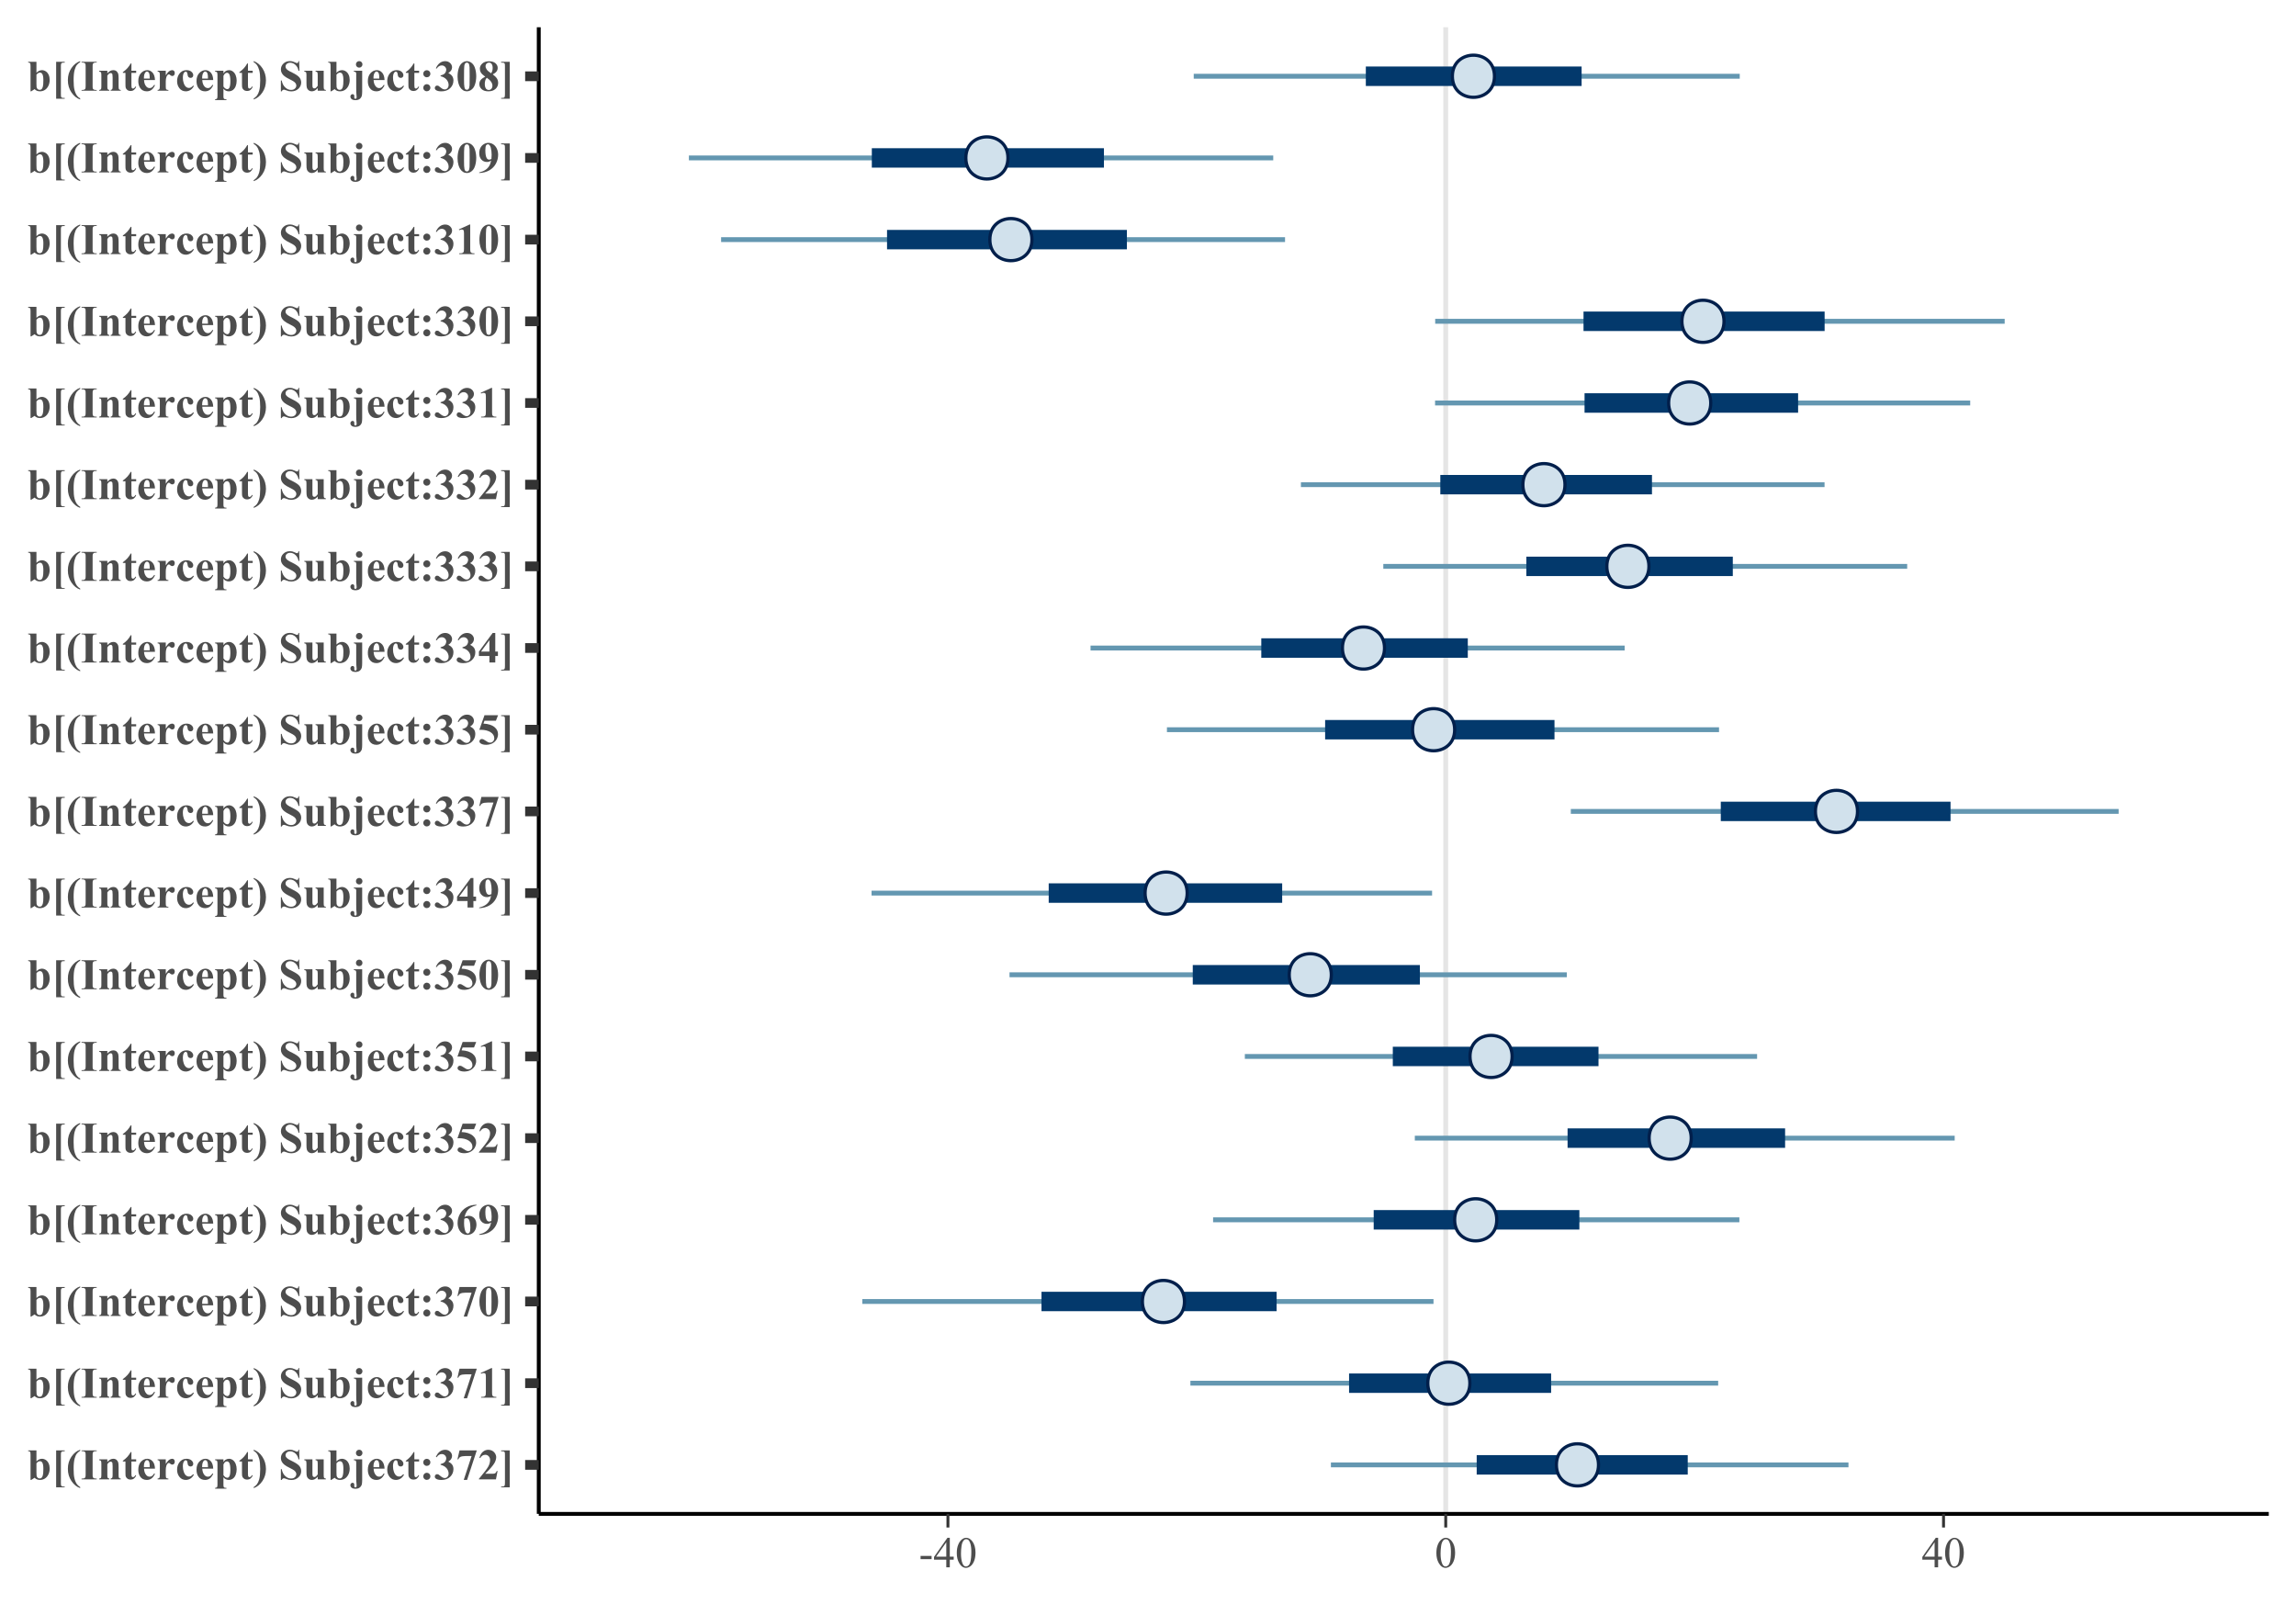 <?xml version="1.0" encoding="UTF-8"?>
<svg xmlns="http://www.w3.org/2000/svg" xmlns:xlink="http://www.w3.org/1999/xlink" width="504pt" height="352pt" viewBox="0 0 504 352" version="1.1">
<defs>
<g>
<symbol overflow="visible" id="glyph0-0">
<path style="stroke:none;" d="M 1.332 0 L 1.332 -6 L 6.133 -6 L 6.133 0 Z M 1.48 -0.148 L 5.98 -0.148 L 5.98 -5.852 L 1.48 -5.852 Z M 1.48 -0.148 "/>
</symbol>
<symbol overflow="visible" id="glyph0-1">
<path style="stroke:none;" d="M 2.02 -6.355 L 2.02 -3.941 C 2.387 -4.32 2.789 -4.512 3.23 -4.516 C 3.527 -4.512 3.812 -4.422 4.078 -4.25 C 4.344 -4.07 4.551 -3.82 4.699 -3.496 C 4.848 -3.168 4.922 -2.793 4.926 -2.371 C 4.922 -1.891 4.828 -1.457 4.641 -1.07 C 4.449 -0.676 4.191 -0.379 3.875 -0.176 C 3.555 0.027 3.191 0.129 2.785 0.133 C 2.543 0.129 2.332 0.09 2.152 0.02 C 1.965 -0.059 1.785 -0.176 1.609 -0.348 L 0.883 0.125 L 0.723 0.125 L 0.723 -5.445 C 0.719 -5.695 0.707 -5.852 0.688 -5.914 C 0.652 -6 0.605 -6.066 0.539 -6.109 C 0.473 -6.148 0.359 -6.172 0.203 -6.184 L 0.203 -6.355 Z M 2.02 -3.523 L 2.02 -1.574 C 2.016 -1.176 2.023 -0.922 2.047 -0.816 C 2.074 -0.629 2.152 -0.48 2.273 -0.367 C 2.391 -0.25 2.539 -0.191 2.727 -0.195 C 2.883 -0.191 3.02 -0.238 3.137 -0.332 C 3.246 -0.422 3.344 -0.602 3.422 -0.871 C 3.5 -1.137 3.539 -1.621 3.539 -2.324 C 3.539 -2.992 3.453 -3.453 3.285 -3.707 C 3.16 -3.887 2.996 -3.977 2.793 -3.98 C 2.523 -3.977 2.266 -3.824 2.02 -3.523 Z M 2.02 -3.523 "/>
</symbol>
<symbol overflow="visible" id="glyph0-2">
<path style="stroke:none;" d="M 1.004 1.754 L 1.004 -6.355 L 2.887 -6.355 L 2.887 -6.16 L 2.676 -6.16 C 2.469 -6.156 2.332 -6.137 2.262 -6.094 C 2.191 -6.051 2.137 -5.988 2.102 -5.906 C 2.062 -5.824 2.043 -5.625 2.047 -5.312 L 2.047 0.742 C 2.043 1.039 2.051 1.211 2.066 1.258 C 2.094 1.367 2.145 1.449 2.223 1.504 C 2.297 1.555 2.449 1.582 2.676 1.586 L 2.887 1.586 L 2.887 1.754 Z M 1.004 1.754 "/>
</symbol>
<symbol overflow="visible" id="glyph0-3">
<path style="stroke:none;" d="M 3.086 -6.5 L 3.086 -6.285 C 2.758 -6.07 2.52 -5.863 2.367 -5.664 C 2.152 -5.379 1.984 -5.016 1.871 -4.578 C 1.715 -4.027 1.641 -3.266 1.645 -2.289 C 1.641 -1.359 1.707 -0.641 1.848 -0.129 C 1.98 0.379 2.168 0.789 2.406 1.109 C 2.566 1.324 2.793 1.52 3.086 1.688 L 3.086 1.922 C 2.328 1.668 1.688 1.148 1.168 0.371 C 0.641 -0.41 0.379 -1.301 0.383 -2.316 C 0.379 -3.312 0.641 -4.199 1.164 -4.969 C 1.684 -5.738 2.324 -6.246 3.086 -6.5 Z M 3.086 -6.5 "/>
</symbol>
<symbol overflow="visible" id="glyph0-4">
<path style="stroke:none;" d="M 3.516 -0.172 L 3.516 0 L 0.191 0 L 0.191 -0.172 L 0.402 -0.172 C 0.586 -0.168 0.734 -0.203 0.848 -0.273 C 0.926 -0.312 0.988 -0.387 1.035 -0.496 C 1.066 -0.57 1.082 -0.766 1.086 -1.086 L 1.086 -5.27 C 1.082 -5.59 1.066 -5.793 1.035 -5.879 C 1 -5.957 0.93 -6.027 0.828 -6.09 C 0.719 -6.148 0.578 -6.18 0.402 -6.184 L 0.191 -6.184 L 0.191 -6.355 L 3.516 -6.355 L 3.516 -6.184 L 3.305 -6.184 C 3.117 -6.18 2.969 -6.148 2.859 -6.086 C 2.777 -6.039 2.711 -5.965 2.668 -5.859 C 2.629 -5.781 2.613 -5.582 2.617 -5.27 L 2.617 -1.086 C 2.613 -0.758 2.629 -0.555 2.668 -0.477 C 2.699 -0.391 2.77 -0.32 2.879 -0.262 C 2.98 -0.199 3.125 -0.168 3.305 -0.172 Z M 3.516 -0.172 "/>
</symbol>
<symbol overflow="visible" id="glyph0-5">
<path style="stroke:none;" d="M 2.113 -4.383 L 2.113 -3.816 C 2.336 -4.055 2.551 -4.234 2.762 -4.348 C 2.965 -4.457 3.188 -4.512 3.426 -4.516 C 3.707 -4.512 3.941 -4.434 4.133 -4.277 C 4.316 -4.117 4.441 -3.918 4.508 -3.688 C 4.555 -3.508 4.582 -3.168 4.586 -2.664 L 4.586 -0.957 C 4.582 -0.613 4.613 -0.402 4.676 -0.324 C 4.734 -0.238 4.859 -0.188 5.059 -0.168 L 5.059 0 L 2.84 0 L 2.84 -0.168 C 3.004 -0.188 3.121 -0.258 3.195 -0.375 C 3.242 -0.453 3.27 -0.645 3.273 -0.957 L 3.273 -2.906 C 3.27 -3.266 3.254 -3.492 3.23 -3.586 C 3.199 -3.68 3.152 -3.75 3.086 -3.805 C 3.016 -3.852 2.941 -3.879 2.863 -3.883 C 2.594 -3.879 2.344 -3.688 2.113 -3.305 L 2.113 -0.957 C 2.109 -0.625 2.141 -0.418 2.203 -0.332 C 2.266 -0.242 2.379 -0.188 2.547 -0.168 L 2.547 0 L 0.328 0 L 0.328 -0.168 C 0.512 -0.184 0.641 -0.242 0.723 -0.348 C 0.77 -0.41 0.797 -0.613 0.801 -0.957 L 0.801 -3.43 C 0.797 -3.758 0.766 -3.965 0.707 -4.051 C 0.645 -4.129 0.52 -4.184 0.328 -4.211 L 0.328 -4.383 Z M 2.113 -4.383 "/>
</symbol>
<symbol overflow="visible" id="glyph0-6">
<path style="stroke:none;" d="M 2.062 -5.984 L 2.062 -4.383 L 3.102 -4.383 L 3.102 -3.918 L 2.062 -3.918 L 2.062 -1.215 C 2.062 -0.957 2.074 -0.793 2.098 -0.723 C 2.121 -0.645 2.16 -0.586 2.223 -0.543 C 2.277 -0.496 2.332 -0.473 2.387 -0.477 C 2.586 -0.473 2.777 -0.629 2.961 -0.941 L 3.102 -0.84 C 2.844 -0.238 2.434 0.059 1.871 0.062 C 1.59 0.059 1.355 -0.016 1.164 -0.168 C 0.969 -0.32 0.848 -0.492 0.797 -0.688 C 0.766 -0.789 0.75 -1.078 0.75 -1.551 L 0.75 -3.918 L 0.18 -3.918 L 0.18 -4.082 C 0.57 -4.359 0.906 -4.652 1.184 -4.957 C 1.457 -5.262 1.695 -5.602 1.906 -5.984 Z M 2.062 -5.984 "/>
</symbol>
<symbol overflow="visible" id="glyph0-7">
<path style="stroke:none;" d="M 4.035 -2.348 L 1.633 -2.348 C 1.656 -1.766 1.809 -1.305 2.094 -0.969 C 2.305 -0.707 2.566 -0.578 2.875 -0.582 C 3.059 -0.578 3.227 -0.633 3.383 -0.738 C 3.531 -0.84 3.695 -1.027 3.875 -1.305 L 4.035 -1.199 C 3.797 -0.711 3.535 -0.367 3.246 -0.168 C 2.957 0.031 2.625 0.129 2.25 0.133 C 1.598 0.129 1.105 -0.117 0.773 -0.617 C 0.504 -1.016 0.367 -1.516 0.371 -2.117 C 0.367 -2.844 0.566 -3.426 0.961 -3.863 C 1.355 -4.293 1.816 -4.512 2.352 -4.516 C 2.793 -4.512 3.18 -4.328 3.508 -3.969 C 3.832 -3.602 4.008 -3.062 4.035 -2.348 Z M 2.883 -2.664 C 2.883 -3.164 2.855 -3.508 2.801 -3.699 C 2.746 -3.883 2.66 -4.027 2.547 -4.125 C 2.477 -4.18 2.387 -4.207 2.281 -4.211 C 2.117 -4.207 1.984 -4.125 1.883 -3.969 C 1.695 -3.688 1.605 -3.309 1.609 -2.828 L 1.609 -2.664 Z M 2.883 -2.664 "/>
</symbol>
<symbol overflow="visible" id="glyph0-8">
<path style="stroke:none;" d="M 2.141 -4.383 L 2.141 -3.391 C 2.43 -3.84 2.688 -4.141 2.906 -4.293 C 3.125 -4.438 3.336 -4.512 3.539 -4.516 C 3.711 -4.512 3.848 -4.457 3.957 -4.352 C 4.059 -4.242 4.113 -4.09 4.117 -3.895 C 4.113 -3.684 4.062 -3.52 3.965 -3.406 C 3.859 -3.289 3.734 -3.234 3.594 -3.234 C 3.426 -3.234 3.285 -3.285 3.164 -3.395 C 3.039 -3.496 2.965 -3.555 2.949 -3.57 C 2.914 -3.586 2.879 -3.598 2.84 -3.602 C 2.746 -3.598 2.66 -3.562 2.582 -3.496 C 2.453 -3.387 2.355 -3.234 2.293 -3.043 C 2.188 -2.734 2.137 -2.402 2.141 -2.039 L 2.141 -1.031 L 2.148 -0.77 C 2.145 -0.586 2.156 -0.473 2.18 -0.426 C 2.215 -0.34 2.27 -0.277 2.344 -0.242 C 2.418 -0.199 2.543 -0.176 2.719 -0.168 L 2.719 0 L 0.352 0 L 0.352 -0.168 C 0.539 -0.18 0.668 -0.23 0.738 -0.324 C 0.805 -0.41 0.836 -0.648 0.84 -1.031 L 0.84 -3.453 C 0.836 -3.699 0.824 -3.859 0.801 -3.934 C 0.766 -4.016 0.719 -4.082 0.664 -4.125 C 0.602 -4.164 0.5 -4.191 0.352 -4.211 L 0.352 -4.383 Z M 2.141 -4.383 "/>
</symbol>
<symbol overflow="visible" id="glyph0-9">
<path style="stroke:none;" d="M 3.898 -1.129 L 4.047 -1.016 C 3.836 -0.625 3.578 -0.34 3.273 -0.152 C 2.965 0.035 2.637 0.129 2.293 0.133 C 1.703 0.129 1.238 -0.09 0.891 -0.527 C 0.539 -0.969 0.363 -1.496 0.367 -2.117 C 0.363 -2.711 0.523 -3.238 0.844 -3.695 C 1.227 -4.238 1.754 -4.512 2.434 -4.516 C 2.883 -4.512 3.242 -4.398 3.512 -4.172 C 3.777 -3.941 3.914 -3.684 3.914 -3.406 C 3.914 -3.227 3.859 -3.086 3.75 -2.98 C 3.641 -2.871 3.5 -2.816 3.328 -2.82 C 3.141 -2.816 2.988 -2.879 2.871 -3.004 C 2.75 -3.125 2.676 -3.344 2.648 -3.656 C 2.629 -3.852 2.582 -3.988 2.512 -4.07 C 2.438 -4.145 2.352 -4.184 2.258 -4.188 C 2.105 -4.184 1.98 -4.102 1.875 -3.945 C 1.711 -3.703 1.629 -3.336 1.633 -2.84 C 1.629 -2.426 1.695 -2.031 1.828 -1.656 C 1.957 -1.277 2.137 -0.996 2.367 -0.816 C 2.539 -0.676 2.742 -0.609 2.977 -0.613 C 3.129 -0.609 3.273 -0.645 3.41 -0.719 C 3.547 -0.789 3.707 -0.926 3.898 -1.129 Z M 3.898 -1.129 "/>
</symbol>
<symbol overflow="visible" id="glyph0-10">
<path style="stroke:none;" d="M 2.02 -0.445 L 2.02 1.188 C 2.016 1.41 2.035 1.562 2.074 1.645 C 2.109 1.723 2.164 1.781 2.238 1.82 C 2.312 1.855 2.457 1.875 2.68 1.879 L 2.68 2.055 L 0.184 2.055 L 0.184 1.879 C 0.371 1.871 0.516 1.816 0.613 1.715 C 0.672 1.641 0.703 1.453 0.707 1.156 L 0.707 -3.469 C 0.703 -3.777 0.668 -3.973 0.598 -4.062 C 0.527 -4.145 0.387 -4.195 0.184 -4.211 L 0.184 -4.383 L 2.02 -4.383 L 2.02 -3.805 C 2.172 -4.027 2.328 -4.191 2.488 -4.293 C 2.715 -4.438 2.965 -4.512 3.234 -4.516 C 3.555 -4.512 3.848 -4.41 4.113 -4.211 C 4.375 -4.004 4.574 -3.723 4.715 -3.367 C 4.852 -3.008 4.922 -2.621 4.922 -2.211 C 4.922 -1.766 4.848 -1.363 4.707 -0.996 C 4.562 -0.629 4.359 -0.348 4.09 -0.156 C 3.816 0.035 3.516 0.129 3.188 0.133 C 2.945 0.129 2.719 0.078 2.512 -0.027 C 2.352 -0.105 2.188 -0.246 2.02 -0.445 Z M 2.02 -0.918 C 2.285 -0.535 2.574 -0.344 2.883 -0.348 C 3.051 -0.344 3.188 -0.434 3.301 -0.613 C 3.457 -0.875 3.539 -1.375 3.543 -2.113 C 3.539 -2.867 3.449 -3.383 3.277 -3.664 C 3.152 -3.844 2.992 -3.938 2.797 -3.941 C 2.477 -3.938 2.219 -3.711 2.02 -3.258 Z M 2.02 -0.918 "/>
</symbol>
<symbol overflow="visible" id="glyph0-11">
<path style="stroke:none;" d="M 0.117 1.922 L 0.117 1.707 C 0.441 1.488 0.68 1.281 0.836 1.078 C 1.043 0.797 1.207 0.438 1.332 0 C 1.477 -0.547 1.551 -1.312 1.555 -2.297 C 1.551 -3.219 1.484 -3.934 1.352 -4.449 C 1.215 -4.957 1.031 -5.371 0.797 -5.691 C 0.633 -5.906 0.406 -6.098 0.117 -6.266 L 0.117 -6.5 C 0.867 -6.242 1.504 -5.727 2.031 -4.949 C 2.551 -4.168 2.812 -3.273 2.816 -2.266 C 2.812 -1.266 2.551 -0.383 2.031 0.387 C 1.504 1.156 0.867 1.668 0.117 1.922 Z M 0.117 1.922 "/>
</symbol>
<symbol overflow="visible" id="glyph0-12">
<path style="stroke:none;" d=""/>
</symbol>
<symbol overflow="visible" id="glyph0-13">
<path style="stroke:none;" d="M 4.508 -6.5 L 4.562 -4.383 L 4.367 -4.383 C 4.273 -4.914 4.051 -5.34 3.699 -5.664 C 3.34 -5.984 2.957 -6.145 2.551 -6.148 C 2.227 -6.145 1.977 -6.062 1.793 -5.895 C 1.605 -5.723 1.512 -5.523 1.516 -5.305 C 1.512 -5.16 1.543 -5.035 1.613 -4.93 C 1.699 -4.781 1.844 -4.637 2.047 -4.496 C 2.191 -4.387 2.531 -4.203 3.066 -3.945 C 3.805 -3.578 4.309 -3.234 4.57 -2.91 C 4.824 -2.582 4.949 -2.211 4.953 -1.797 C 4.949 -1.262 4.742 -0.805 4.332 -0.426 C 3.914 -0.043 3.391 0.145 2.758 0.148 C 2.555 0.145 2.363 0.125 2.188 0.086 C 2.008 0.043 1.785 -0.031 1.52 -0.141 C 1.363 -0.203 1.242 -0.234 1.148 -0.234 C 1.066 -0.234 0.98 -0.203 0.891 -0.141 C 0.797 -0.078 0.723 0.016 0.672 0.145 L 0.496 0.145 L 0.496 -2.254 L 0.672 -2.254 C 0.805 -1.578 1.07 -1.062 1.465 -0.711 C 1.855 -0.352 2.277 -0.176 2.734 -0.18 C 3.082 -0.176 3.359 -0.27 3.57 -0.465 C 3.773 -0.652 3.879 -0.875 3.883 -1.129 C 3.879 -1.277 3.84 -1.422 3.762 -1.566 C 3.68 -1.703 3.559 -1.836 3.398 -1.965 C 3.234 -2.09 2.945 -2.258 2.535 -2.461 C 1.953 -2.742 1.539 -2.984 1.289 -3.188 C 1.035 -3.387 0.84 -3.609 0.703 -3.855 C 0.566 -4.102 0.496 -4.371 0.5 -4.672 C 0.496 -5.176 0.684 -5.609 1.059 -5.965 C 1.43 -6.32 1.898 -6.496 2.465 -6.5 C 2.668 -6.496 2.867 -6.473 3.066 -6.426 C 3.207 -6.387 3.387 -6.316 3.602 -6.219 C 3.809 -6.113 3.957 -6.062 4.047 -6.066 C 4.125 -6.062 4.188 -6.09 4.238 -6.141 C 4.281 -6.188 4.324 -6.305 4.367 -6.5 Z M 4.508 -6.5 "/>
</symbol>
<symbol overflow="visible" id="glyph0-14">
<path style="stroke:none;" d="M 4.555 -4.383 L 4.555 -0.953 C 4.551 -0.613 4.582 -0.402 4.648 -0.324 C 4.707 -0.238 4.836 -0.188 5.031 -0.168 L 5.031 0 L 3.242 0 L 3.242 -0.586 C 3.031 -0.336 2.824 -0.152 2.613 -0.039 C 2.402 0.074 2.168 0.129 1.914 0.133 C 1.664 0.129 1.445 0.055 1.254 -0.094 C 1.059 -0.246 0.93 -0.422 0.867 -0.629 C 0.801 -0.828 0.766 -1.184 0.77 -1.691 L 0.77 -3.43 C 0.766 -3.758 0.734 -3.965 0.676 -4.051 C 0.613 -4.129 0.488 -4.184 0.297 -4.211 L 0.297 -4.383 L 2.082 -4.383 L 2.082 -1.387 C 2.078 -1.07 2.094 -0.867 2.125 -0.781 C 2.152 -0.688 2.199 -0.621 2.266 -0.578 C 2.328 -0.527 2.402 -0.504 2.488 -0.508 C 2.598 -0.504 2.699 -0.531 2.793 -0.594 C 2.914 -0.672 3.062 -0.836 3.242 -1.086 L 3.242 -3.43 C 3.238 -3.758 3.211 -3.965 3.152 -4.051 C 3.09 -4.129 2.961 -4.184 2.77 -4.211 L 2.77 -4.383 Z M 4.555 -4.383 "/>
</symbol>
<symbol overflow="visible" id="glyph0-15">
<path style="stroke:none;" d="M 1.668 -6.5 C 1.867 -6.496 2.035 -6.43 2.176 -6.293 C 2.312 -6.152 2.383 -5.984 2.387 -5.789 C 2.383 -5.586 2.312 -5.414 2.176 -5.277 C 2.031 -5.133 1.863 -5.062 1.668 -5.066 C 1.469 -5.062 1.301 -5.133 1.164 -5.277 C 1.02 -5.414 0.949 -5.586 0.953 -5.789 C 0.949 -5.984 1.02 -6.152 1.16 -6.293 C 1.297 -6.43 1.465 -6.496 1.668 -6.5 Z M 2.324 -4.383 L 2.324 0.156 C 2.32 0.578 2.293 0.891 2.246 1.098 C 2.164 1.387 2.008 1.625 1.777 1.805 C 1.543 1.98 1.238 2.066 0.859 2.07 C 0.473 2.066 0.188 1.988 0.008 1.836 C -0.176 1.676 -0.262 1.488 -0.266 1.27 C -0.262 1.129 -0.215 1.008 -0.121 0.91 C -0.027 0.805 0.082 0.754 0.211 0.758 C 0.328 0.754 0.422 0.789 0.492 0.863 C 0.559 0.93 0.59 1.035 0.594 1.18 C 0.59 1.215 0.59 1.262 0.59 1.312 C 0.582 1.375 0.578 1.418 0.582 1.449 C 0.578 1.555 0.605 1.637 0.656 1.691 C 0.703 1.742 0.766 1.77 0.848 1.773 C 0.918 1.77 0.98 1.738 1.031 1.68 C 1.082 1.613 1.105 1.523 1.109 1.41 C 1.105 1.344 1.098 1.219 1.082 1.031 C 1.047 0.684 1.031 0.473 1.031 0.402 L 1.016 -0.707 L 1.016 -3.418 L 1.023 -3.66 C 1.02 -3.855 0.984 -3.992 0.922 -4.066 C 0.852 -4.137 0.711 -4.184 0.496 -4.211 L 0.496 -4.383 Z M 2.324 -4.383 "/>
</symbol>
<symbol overflow="visible" id="glyph0-16">
<path style="stroke:none;" d="M 1.602 -4.508 C 1.812 -4.504 1.996 -4.43 2.152 -4.281 C 2.301 -4.129 2.379 -3.945 2.383 -3.73 C 2.379 -3.512 2.301 -3.328 2.152 -3.18 C 1.996 -3.027 1.812 -2.953 1.602 -2.953 C 1.383 -2.953 1.199 -3.027 1.051 -3.18 C 0.895 -3.328 0.82 -3.512 0.824 -3.73 C 0.82 -3.945 0.895 -4.129 1.051 -4.281 C 1.199 -4.43 1.383 -4.504 1.602 -4.508 Z M 1.598 -1.445 C 1.812 -1.441 1.996 -1.363 2.152 -1.215 C 2.301 -1.059 2.379 -0.875 2.383 -0.66 C 2.379 -0.441 2.301 -0.258 2.152 -0.109 C 1.996 0.043 1.812 0.117 1.598 0.117 C 1.379 0.117 1.195 0.043 1.047 -0.109 C 0.895 -0.258 0.82 -0.441 0.82 -0.66 C 0.82 -0.875 0.895 -1.059 1.047 -1.215 C 1.195 -1.363 1.379 -1.441 1.598 -1.445 Z M 1.598 -1.445 "/>
</symbol>
<symbol overflow="visible" id="glyph0-17">
<path style="stroke:none;" d="M 1.422 -3.188 L 1.422 -3.352 C 1.773 -3.453 2.02 -3.547 2.16 -3.641 C 2.297 -3.727 2.414 -3.863 2.516 -4.047 C 2.613 -4.227 2.664 -4.41 2.668 -4.602 C 2.664 -4.859 2.57 -5.082 2.383 -5.27 C 2.191 -5.453 1.957 -5.547 1.68 -5.551 C 1.238 -5.547 0.867 -5.316 0.562 -4.855 L 0.391 -4.918 C 0.613 -5.434 0.902 -5.828 1.254 -6.094 C 1.605 -6.355 1.996 -6.484 2.43 -6.488 C 2.867 -6.484 3.23 -6.352 3.516 -6.082 C 3.801 -5.812 3.941 -5.496 3.945 -5.141 C 3.941 -4.902 3.875 -4.68 3.746 -4.465 C 3.609 -4.246 3.402 -4.055 3.121 -3.891 C 3.484 -3.711 3.762 -3.488 3.957 -3.23 C 4.145 -2.965 4.242 -2.641 4.246 -2.25 C 4.242 -1.586 4.004 -1.02 3.527 -0.559 C 3.047 -0.094 2.402 0.133 1.598 0.137 C 1.059 0.133 0.668 0.047 0.422 -0.133 C 0.242 -0.254 0.152 -0.414 0.156 -0.613 C 0.152 -0.754 0.203 -0.875 0.309 -0.98 C 0.41 -1.078 0.527 -1.129 0.664 -1.133 C 0.766 -1.129 0.863 -1.109 0.957 -1.07 C 1.004 -1.043 1.184 -0.906 1.488 -0.656 C 1.793 -0.406 2.078 -0.281 2.344 -0.285 C 2.574 -0.281 2.77 -0.371 2.938 -0.559 C 3.102 -0.738 3.188 -0.973 3.188 -1.258 C 3.188 -1.684 3.035 -2.078 2.738 -2.438 C 2.434 -2.797 1.996 -3.047 1.422 -3.188 Z M 1.422 -3.188 "/>
</symbol>
<symbol overflow="visible" id="glyph0-18">
<path style="stroke:none;" d="M 1.703 0.133 L 3.43 -5.113 L 2.113 -5.113 C 1.594 -5.109 1.207 -5.043 0.953 -4.914 C 0.77 -4.816 0.617 -4.641 0.5 -4.383 L 0.324 -4.383 L 0.781 -6.355 L 4.57 -6.355 L 2.438 0.133 Z M 1.703 0.133 "/>
</symbol>
<symbol overflow="visible" id="glyph0-19">
<path style="stroke:none;" d="M 3.977 0 L 0.234 0 L 0.234 -0.102 C 1.379 -1.465 2.074 -2.387 2.32 -2.859 C 2.566 -3.328 2.688 -3.789 2.691 -4.242 C 2.688 -4.57 2.586 -4.84 2.387 -5.059 C 2.18 -5.273 1.934 -5.383 1.641 -5.387 C 1.156 -5.383 0.781 -5.145 0.52 -4.664 L 0.348 -4.727 C 0.512 -5.324 0.77 -5.766 1.117 -6.055 C 1.457 -6.34 1.852 -6.484 2.305 -6.488 C 2.625 -6.484 2.922 -6.41 3.188 -6.262 C 3.453 -6.109 3.66 -5.902 3.809 -5.645 C 3.957 -5.379 4.031 -5.137 4.035 -4.914 C 4.031 -4.496 3.914 -4.074 3.688 -3.648 C 3.367 -3.066 2.68 -2.258 1.621 -1.227 L 2.996 -1.227 C 3.328 -1.223 3.547 -1.238 3.652 -1.27 C 3.75 -1.297 3.836 -1.344 3.902 -1.414 C 3.969 -1.477 4.055 -1.617 4.164 -1.836 L 4.332 -1.836 Z M 3.977 0 "/>
</symbol>
<symbol overflow="visible" id="glyph0-20">
<path style="stroke:none;" d="M 2.199 -6.355 L 2.199 1.754 L 0.312 1.754 L 0.312 1.574 L 0.523 1.574 C 0.727 1.57 0.867 1.551 0.941 1.512 C 1.008 1.473 1.059 1.41 1.098 1.324 C 1.129 1.238 1.148 1.039 1.152 0.73 L 1.152 -5.324 C 1.148 -5.621 1.141 -5.793 1.133 -5.84 C 1.102 -5.945 1.051 -6.027 0.977 -6.086 C 0.898 -6.137 0.746 -6.164 0.523 -6.168 L 0.312 -6.168 L 0.312 -6.355 Z M 2.199 -6.355 "/>
</symbol>
<symbol overflow="visible" id="glyph0-21">
<path style="stroke:none;" d="M 3.125 -6.488 L 3.125 -1.289 C 3.121 -0.898 3.141 -0.648 3.176 -0.539 C 3.211 -0.43 3.281 -0.34 3.395 -0.273 C 3.5 -0.203 3.676 -0.168 3.918 -0.172 L 4.062 -0.172 L 4.062 0 L 0.719 0 L 0.719 -0.172 L 0.887 -0.172 C 1.152 -0.168 1.348 -0.199 1.465 -0.266 C 1.582 -0.324 1.66 -0.41 1.699 -0.523 C 1.738 -0.629 1.758 -0.887 1.762 -1.289 L 1.762 -4.586 C 1.758 -4.875 1.742 -5.059 1.719 -5.133 C 1.688 -5.207 1.637 -5.27 1.562 -5.32 C 1.484 -5.371 1.395 -5.395 1.297 -5.398 C 1.133 -5.395 0.941 -5.348 0.719 -5.25 L 0.633 -5.418 L 2.973 -6.488 Z M 3.125 -6.488 "/>
</symbol>
<symbol overflow="visible" id="glyph0-22">
<path style="stroke:none;" d="M 4.449 -3.18 C 4.445 -2.543 4.355 -1.949 4.18 -1.402 C 4.07 -1.059 3.93 -0.781 3.754 -0.57 C 3.57 -0.352 3.367 -0.184 3.141 -0.059 C 2.91 0.066 2.66 0.129 2.395 0.133 C 2.086 0.129 1.809 0.055 1.566 -0.102 C 1.316 -0.254 1.098 -0.48 0.91 -0.773 C 0.77 -0.984 0.648 -1.266 0.547 -1.621 C 0.41 -2.098 0.344 -2.59 0.348 -3.102 C 0.344 -3.789 0.441 -4.426 0.637 -5.008 C 0.793 -5.48 1.035 -5.848 1.363 -6.105 C 1.688 -6.359 2.031 -6.484 2.395 -6.488 C 2.762 -6.484 3.105 -6.359 3.43 -6.109 C 3.746 -5.855 3.98 -5.516 4.133 -5.094 C 4.34 -4.508 4.445 -3.871 4.449 -3.18 Z M 3.004 -3.188 C 3 -4.297 2.992 -4.945 2.984 -5.133 C 2.949 -5.566 2.875 -5.859 2.762 -6.016 C 2.68 -6.113 2.555 -6.164 2.383 -6.164 C 2.246 -6.164 2.141 -6.125 2.062 -6.051 C 1.945 -5.938 1.867 -5.746 1.828 -5.473 C 1.785 -5.195 1.762 -4.23 1.766 -2.578 C 1.762 -1.676 1.793 -1.07 1.859 -0.77 C 1.902 -0.543 1.973 -0.395 2.062 -0.324 C 2.148 -0.246 2.262 -0.211 2.41 -0.211 C 2.562 -0.211 2.68 -0.258 2.762 -0.359 C 2.887 -0.531 2.961 -0.805 2.984 -1.172 Z M 3.004 -3.188 "/>
</symbol>
<symbol overflow="visible" id="glyph0-23">
<path style="stroke:none;" d="M 4.508 -6.488 L 4.508 -6.355 C 3.938 -6.211 3.484 -6.027 3.145 -5.801 C 2.801 -5.574 2.531 -5.297 2.336 -4.977 C 2.137 -4.648 1.984 -4.25 1.875 -3.773 C 2.012 -3.867 2.125 -3.926 2.219 -3.957 C 2.418 -4.016 2.621 -4.047 2.832 -4.051 C 3.301 -4.047 3.699 -3.875 4.02 -3.531 C 4.336 -3.184 4.492 -2.711 4.496 -2.117 C 4.492 -1.695 4.406 -1.312 4.238 -0.965 C 4.062 -0.613 3.82 -0.344 3.504 -0.152 C 3.188 0.035 2.848 0.129 2.492 0.133 C 2.098 0.129 1.738 0.023 1.41 -0.188 C 1.078 -0.402 0.82 -0.715 0.633 -1.129 C 0.445 -1.539 0.352 -1.988 0.355 -2.477 C 0.352 -3.184 0.523 -3.848 0.867 -4.465 C 1.211 -5.078 1.695 -5.566 2.328 -5.93 C 2.953 -6.293 3.68 -6.477 4.508 -6.488 Z M 1.812 -3.395 C 1.785 -2.957 1.773 -2.641 1.777 -2.445 C 1.773 -2.012 1.816 -1.598 1.898 -1.195 C 1.98 -0.789 2.094 -0.504 2.242 -0.348 C 2.34 -0.227 2.461 -0.168 2.605 -0.172 C 2.746 -0.168 2.875 -0.254 2.988 -0.422 C 3.102 -0.59 3.156 -0.93 3.16 -1.445 C 3.156 -2.305 3.051 -2.898 2.844 -3.23 C 2.707 -3.438 2.527 -3.543 2.301 -3.547 C 2.172 -3.543 2.008 -3.492 1.812 -3.395 Z M 1.812 -3.395 "/>
</symbol>
<symbol overflow="visible" id="glyph0-24">
<path style="stroke:none;" d="M 0.297 0.133 L 0.297 0 C 0.812 -0.117 1.25 -0.289 1.613 -0.523 C 1.973 -0.75 2.262 -1.039 2.473 -1.383 C 2.684 -1.723 2.828 -2.113 2.914 -2.559 C 2.719 -2.457 2.555 -2.387 2.422 -2.352 C 2.281 -2.309 2.141 -2.289 1.992 -2.293 C 1.508 -2.289 1.105 -2.465 0.789 -2.812 C 0.465 -3.156 0.305 -3.629 0.309 -4.238 C 0.305 -4.652 0.391 -5.035 0.566 -5.387 C 0.738 -5.73 0.988 -6.004 1.312 -6.199 C 1.633 -6.391 1.965 -6.484 2.316 -6.488 C 2.684 -6.484 3.035 -6.379 3.371 -6.168 C 3.699 -5.953 3.965 -5.645 4.16 -5.246 C 4.355 -4.84 4.453 -4.383 4.457 -3.867 C 4.453 -3.195 4.293 -2.555 3.977 -1.945 C 3.652 -1.332 3.176 -0.84 2.543 -0.469 C 1.91 -0.102 1.16 0.098 0.297 0.133 Z M 2.984 -2.953 C 3.012 -3.301 3.027 -3.605 3.031 -3.875 C 3.027 -4.441 2.965 -4.973 2.836 -5.465 C 2.758 -5.734 2.645 -5.934 2.504 -6.066 C 2.422 -6.129 2.32 -6.164 2.199 -6.168 C 2.039 -6.164 1.918 -6.098 1.832 -5.969 C 1.707 -5.781 1.645 -5.43 1.648 -4.914 C 1.645 -4.043 1.75 -3.445 1.961 -3.121 C 2.09 -2.906 2.27 -2.801 2.504 -2.805 C 2.621 -2.801 2.781 -2.852 2.984 -2.953 Z M 2.984 -2.953 "/>
</symbol>
<symbol overflow="visible" id="glyph0-25">
<path style="stroke:none;" d="M 1.461 -6.355 L 4.438 -6.355 L 3.965 -5.148 L 1.461 -5.148 L 1.223 -4.516 C 2.297 -4.473 3.125 -4.203 3.711 -3.707 C 4.188 -3.297 4.43 -2.789 4.43 -2.18 C 4.43 -1.789 4.316 -1.406 4.098 -1.031 C 3.871 -0.656 3.559 -0.367 3.16 -0.168 C 2.754 0.031 2.312 0.129 1.832 0.133 C 1.312 0.129 0.914 0.035 0.637 -0.16 C 0.441 -0.293 0.344 -0.449 0.348 -0.629 C 0.344 -0.758 0.395 -0.879 0.5 -0.984 C 0.598 -1.086 0.715 -1.137 0.852 -1.141 C 0.969 -1.137 1.094 -1.109 1.223 -1.062 C 1.344 -1.008 1.559 -0.879 1.867 -0.672 C 2.055 -0.535 2.219 -0.445 2.359 -0.398 C 2.453 -0.359 2.562 -0.34 2.688 -0.344 C 2.941 -0.34 3.16 -0.434 3.34 -0.625 C 3.52 -0.809 3.609 -1.031 3.609 -1.297 C 3.609 -1.844 3.332 -2.293 2.785 -2.641 C 2.23 -2.98 1.539 -3.152 0.703 -3.156 C 0.617 -3.152 0.488 -3.148 0.324 -3.148 Z M 1.461 -6.355 "/>
</symbol>
<symbol overflow="visible" id="glyph0-26">
<path style="stroke:none;" d="M 0.238 -2.395 L 3.258 -6.488 L 3.828 -6.488 L 3.828 -2.395 L 4.41 -2.395 L 4.41 -1.426 L 3.828 -1.426 L 3.828 0 L 2.539 0 L 2.539 -1.426 L 0.238 -1.426 Z M 0.695 -2.395 L 2.539 -2.395 L 2.539 -4.902 Z M 0.695 -2.395 "/>
</symbol>
<symbol overflow="visible" id="glyph0-27">
<path style="stroke:none;" d="M 3.273 -3.59 C 3.715 -3.258 4.023 -2.953 4.199 -2.672 C 4.371 -2.391 4.457 -2.066 4.461 -1.703 C 4.457 -1.188 4.266 -0.754 3.883 -0.398 C 3.496 -0.047 2.973 0.129 2.312 0.133 C 1.68 0.129 1.191 -0.023 0.852 -0.332 C 0.504 -0.641 0.332 -1.02 0.336 -1.469 C 0.332 -1.805 0.434 -2.102 0.633 -2.359 C 0.832 -2.613 1.16 -2.848 1.625 -3.066 C 1.117 -3.445 0.797 -3.762 0.656 -4.008 C 0.516 -4.25 0.445 -4.531 0.445 -4.855 C 0.445 -5.277 0.625 -5.652 0.984 -5.977 C 1.344 -6.301 1.836 -6.461 2.469 -6.465 C 3.07 -6.461 3.539 -6.32 3.867 -6.035 C 4.195 -5.746 4.359 -5.402 4.359 -5.008 C 4.359 -4.703 4.27 -4.438 4.094 -4.211 C 3.914 -3.98 3.641 -3.773 3.273 -3.59 Z M 2.914 -3.828 C 3.027 -3.98 3.113 -4.156 3.172 -4.352 C 3.227 -4.543 3.258 -4.758 3.258 -4.992 C 3.258 -5.398 3.168 -5.707 2.996 -5.926 C 2.859 -6.086 2.68 -6.168 2.453 -6.172 C 2.238 -6.168 2.059 -6.094 1.914 -5.945 C 1.766 -5.793 1.691 -5.605 1.695 -5.383 C 1.691 -5.152 1.773 -4.914 1.941 -4.672 C 2.102 -4.422 2.426 -4.141 2.914 -3.828 Z M 1.977 -2.84 C 1.875 -2.75 1.809 -2.672 1.773 -2.602 C 1.707 -2.492 1.648 -2.332 1.602 -2.121 C 1.547 -1.91 1.523 -1.691 1.527 -1.469 C 1.523 -1.172 1.562 -0.926 1.641 -0.727 C 1.715 -0.527 1.82 -0.383 1.961 -0.297 C 2.098 -0.207 2.242 -0.164 2.391 -0.168 C 2.617 -0.164 2.809 -0.246 2.969 -0.418 C 3.121 -0.582 3.199 -0.812 3.203 -1.105 C 3.199 -1.711 2.789 -2.289 1.977 -2.84 Z M 1.977 -2.84 "/>
</symbol>
<symbol overflow="visible" id="glyph1-0">
<path style="stroke:none;" d="M 1.332 0 L 1.332 -6 L 6.133 -6 L 6.133 0 Z M 1.48 -0.148 L 5.98 -0.148 L 5.98 -5.852 L 1.48 -5.852 Z M 1.48 -0.148 "/>
</symbol>
<symbol overflow="visible" id="glyph1-1">
<path style="stroke:none;" d="M 0.391 -2.508 L 2.812 -2.508 L 2.812 -1.801 L 0.391 -1.801 Z M 0.391 -2.508 "/>
</symbol>
<symbol overflow="visible" id="glyph1-2">
<path style="stroke:none;" d="M 4.469 -2.344 L 4.469 -1.68 L 3.613 -1.68 L 3.613 0 L 2.84 0 L 2.84 -1.68 L 0.148 -1.68 L 0.148 -2.277 L 3.098 -6.488 L 3.613 -6.488 L 3.613 -2.344 Z M 2.84 -2.344 L 2.84 -5.5 L 0.609 -2.344 Z M 2.84 -2.344 "/>
</symbol>
<symbol overflow="visible" id="glyph1-3">
<path style="stroke:none;" d="M 0.348 -3.141 C 0.344 -3.863 0.453 -4.484 0.676 -5.012 C 0.891 -5.531 1.184 -5.922 1.547 -6.184 C 1.828 -6.383 2.117 -6.484 2.418 -6.488 C 2.902 -6.484 3.34 -6.238 3.73 -5.742 C 4.211 -5.125 4.453 -4.289 4.457 -3.238 C 4.453 -2.5 4.348 -1.875 4.137 -1.359 C 3.926 -0.844 3.652 -0.469 3.324 -0.234 C 2.992 -0.004 2.676 0.109 2.371 0.113 C 1.762 0.109 1.258 -0.246 0.859 -0.961 C 0.516 -1.562 0.344 -2.289 0.348 -3.141 Z M 1.266 -3.023 C 1.266 -2.148 1.371 -1.434 1.59 -0.883 C 1.762 -0.414 2.027 -0.18 2.387 -0.184 C 2.551 -0.18 2.727 -0.258 2.91 -0.41 C 3.09 -0.559 3.227 -0.812 3.324 -1.172 C 3.465 -1.707 3.539 -2.465 3.539 -3.445 C 3.539 -4.168 3.461 -4.77 3.312 -5.258 C 3.195 -5.613 3.051 -5.871 2.879 -6.023 C 2.746 -6.125 2.594 -6.176 2.414 -6.18 C 2.199 -6.176 2.008 -6.078 1.848 -5.891 C 1.617 -5.629 1.465 -5.223 1.387 -4.668 C 1.305 -4.109 1.266 -3.562 1.266 -3.023 Z M 1.266 -3.023 "/>
</symbol>
</g>
<clipPath id="clip1">
  <path d="M 316 5.977 L 318 5.977 L 318 332.215 L 316 332.215 Z M 316 5.977 "/>
</clipPath>
</defs>
<g id="surface79">
<g clip-path="url(#clip1)" clip-rule="nonzero">
<path style="fill:none;stroke-width:1.067;stroke-linecap:butt;stroke-linejoin:round;stroke:rgb(89.804%,89.804%,89.804%);stroke-opacity:1;stroke-miterlimit:10;" d="M 317.355 332.215 L 317.355 5.977 "/>
</g>
<path style="fill:none;stroke-width:1.067;stroke-linecap:butt;stroke-linejoin:round;stroke:rgb(39.216%,59.216%,69.412%);stroke-opacity:1;stroke-miterlimit:10;" d="M 262.039 16.734 L 381.895 16.734 "/>
<path style="fill:none;stroke-width:1.067;stroke-linecap:butt;stroke-linejoin:round;stroke:rgb(39.216%,59.216%,69.412%);stroke-opacity:1;stroke-miterlimit:10;" d="M 151.219 34.656 L 279.492 34.656 "/>
<path style="fill:none;stroke-width:1.067;stroke-linecap:butt;stroke-linejoin:round;stroke:rgb(39.216%,59.216%,69.412%);stroke-opacity:1;stroke-miterlimit:10;" d="M 158.289 52.582 L 282.082 52.582 "/>
<path style="fill:none;stroke-width:1.067;stroke-linecap:butt;stroke-linejoin:round;stroke:rgb(39.216%,59.216%,69.412%);stroke-opacity:1;stroke-miterlimit:10;" d="M 315.043 70.508 L 440.051 70.508 "/>
<path style="fill:none;stroke-width:1.067;stroke-linecap:butt;stroke-linejoin:round;stroke:rgb(39.216%,59.216%,69.412%);stroke-opacity:1;stroke-miterlimit:10;" d="M 315.016 88.434 L 432.484 88.434 "/>
<path style="fill:none;stroke-width:1.067;stroke-linecap:butt;stroke-linejoin:round;stroke:rgb(39.216%,59.216%,69.412%);stroke-opacity:1;stroke-miterlimit:10;" d="M 285.566 106.359 L 400.512 106.359 "/>
<path style="fill:none;stroke-width:1.067;stroke-linecap:butt;stroke-linejoin:round;stroke:rgb(39.216%,59.216%,69.412%);stroke-opacity:1;stroke-miterlimit:10;" d="M 303.652 124.285 L 418.652 124.285 "/>
<path style="fill:none;stroke-width:1.067;stroke-linecap:butt;stroke-linejoin:round;stroke:rgb(39.216%,59.216%,69.412%);stroke-opacity:1;stroke-miterlimit:10;" d="M 239.387 142.207 L 356.633 142.207 "/>
<path style="fill:none;stroke-width:1.067;stroke-linecap:butt;stroke-linejoin:round;stroke:rgb(39.216%,59.216%,69.412%);stroke-opacity:1;stroke-miterlimit:10;" d="M 256.156 160.133 L 377.348 160.133 "/>
<path style="fill:none;stroke-width:1.067;stroke-linecap:butt;stroke-linejoin:round;stroke:rgb(39.216%,59.216%,69.412%);stroke-opacity:1;stroke-miterlimit:10;" d="M 344.812 178.059 L 465.066 178.059 "/>
<path style="fill:none;stroke-width:1.067;stroke-linecap:butt;stroke-linejoin:round;stroke:rgb(39.216%,59.216%,69.412%);stroke-opacity:1;stroke-miterlimit:10;" d="M 191.316 195.984 L 314.359 195.984 "/>
<path style="fill:none;stroke-width:1.067;stroke-linecap:butt;stroke-linejoin:round;stroke:rgb(39.216%,59.216%,69.412%);stroke-opacity:1;stroke-miterlimit:10;" d="M 221.602 213.91 L 343.938 213.91 "/>
<path style="fill:none;stroke-width:1.067;stroke-linecap:butt;stroke-linejoin:round;stroke:rgb(39.216%,59.216%,69.412%);stroke-opacity:1;stroke-miterlimit:10;" d="M 273.258 231.832 L 385.703 231.832 "/>
<path style="fill:none;stroke-width:1.067;stroke-linecap:butt;stroke-linejoin:round;stroke:rgb(39.216%,59.216%,69.412%);stroke-opacity:1;stroke-miterlimit:10;" d="M 310.57 249.758 L 429.078 249.758 "/>
<path style="fill:none;stroke-width:1.067;stroke-linecap:butt;stroke-linejoin:round;stroke:rgb(39.216%,59.216%,69.412%);stroke-opacity:1;stroke-miterlimit:10;" d="M 266.289 267.684 L 381.812 267.684 "/>
<path style="fill:none;stroke-width:1.067;stroke-linecap:butt;stroke-linejoin:round;stroke:rgb(39.216%,59.216%,69.412%);stroke-opacity:1;stroke-miterlimit:10;" d="M 189.285 285.609 L 314.672 285.609 "/>
<path style="fill:none;stroke-width:1.067;stroke-linecap:butt;stroke-linejoin:round;stroke:rgb(39.216%,59.216%,69.412%);stroke-opacity:1;stroke-miterlimit:10;" d="M 261.305 303.535 L 377.16 303.535 "/>
<path style="fill:none;stroke-width:1.067;stroke-linecap:butt;stroke-linejoin:round;stroke:rgb(39.216%,59.216%,69.412%);stroke-opacity:1;stroke-miterlimit:10;" d="M 292.148 321.461 L 405.762 321.461 "/>
<path style="fill:none;stroke-width:4.268;stroke-linecap:butt;stroke-linejoin:round;stroke:rgb(1.176%,22.353%,42.353%);stroke-opacity:1;stroke-miterlimit:10;" d="M 299.816 16.734 L 347.184 16.734 "/>
<path style="fill:none;stroke-width:4.268;stroke-linecap:butt;stroke-linejoin:round;stroke:rgb(1.176%,22.353%,42.353%);stroke-opacity:1;stroke-miterlimit:10;" d="M 191.375 34.656 L 242.328 34.656 "/>
<path style="fill:none;stroke-width:4.268;stroke-linecap:butt;stroke-linejoin:round;stroke:rgb(1.176%,22.353%,42.353%);stroke-opacity:1;stroke-miterlimit:10;" d="M 194.715 52.582 L 247.363 52.582 "/>
<path style="fill:none;stroke-width:4.268;stroke-linecap:butt;stroke-linejoin:round;stroke:rgb(1.176%,22.353%,42.353%);stroke-opacity:1;stroke-miterlimit:10;" d="M 347.602 70.508 L 400.527 70.508 "/>
<path style="fill:none;stroke-width:4.268;stroke-linecap:butt;stroke-linejoin:round;stroke:rgb(1.176%,22.353%,42.353%);stroke-opacity:1;stroke-miterlimit:10;" d="M 347.828 88.434 L 394.707 88.434 "/>
<path style="fill:none;stroke-width:4.268;stroke-linecap:butt;stroke-linejoin:round;stroke:rgb(1.176%,22.353%,42.353%);stroke-opacity:1;stroke-miterlimit:10;" d="M 316.168 106.359 L 362.629 106.359 "/>
<path style="fill:none;stroke-width:4.268;stroke-linecap:butt;stroke-linejoin:round;stroke:rgb(1.176%,22.353%,42.353%);stroke-opacity:1;stroke-miterlimit:10;" d="M 335.051 124.285 L 380.371 124.285 "/>
<path style="fill:none;stroke-width:4.268;stroke-linecap:butt;stroke-linejoin:round;stroke:rgb(1.176%,22.353%,42.353%);stroke-opacity:1;stroke-miterlimit:10;" d="M 276.867 142.207 L 322.199 142.207 "/>
<path style="fill:none;stroke-width:4.268;stroke-linecap:butt;stroke-linejoin:round;stroke:rgb(1.176%,22.353%,42.353%);stroke-opacity:1;stroke-miterlimit:10;" d="M 290.883 160.133 L 341.23 160.133 "/>
<path style="fill:none;stroke-width:4.268;stroke-linecap:butt;stroke-linejoin:round;stroke:rgb(1.176%,22.353%,42.353%);stroke-opacity:1;stroke-miterlimit:10;" d="M 377.734 178.059 L 428.168 178.059 "/>
<path style="fill:none;stroke-width:4.268;stroke-linecap:butt;stroke-linejoin:round;stroke:rgb(1.176%,22.353%,42.353%);stroke-opacity:1;stroke-miterlimit:10;" d="M 230.203 195.984 L 281.453 195.984 "/>
<path style="fill:none;stroke-width:4.268;stroke-linecap:butt;stroke-linejoin:round;stroke:rgb(1.176%,22.353%,42.353%);stroke-opacity:1;stroke-miterlimit:10;" d="M 261.828 213.91 L 311.684 213.91 "/>
<path style="fill:none;stroke-width:4.268;stroke-linecap:butt;stroke-linejoin:round;stroke:rgb(1.176%,22.353%,42.353%);stroke-opacity:1;stroke-miterlimit:10;" d="M 305.738 231.832 L 350.891 231.832 "/>
<path style="fill:none;stroke-width:4.268;stroke-linecap:butt;stroke-linejoin:round;stroke:rgb(1.176%,22.353%,42.353%);stroke-opacity:1;stroke-miterlimit:10;" d="M 344.102 249.758 L 391.852 249.758 "/>
<path style="fill:none;stroke-width:4.268;stroke-linecap:butt;stroke-linejoin:round;stroke:rgb(1.176%,22.353%,42.353%);stroke-opacity:1;stroke-miterlimit:10;" d="M 301.543 267.684 L 346.691 267.684 "/>
<path style="fill:none;stroke-width:4.268;stroke-linecap:butt;stroke-linejoin:round;stroke:rgb(1.176%,22.353%,42.353%);stroke-opacity:1;stroke-miterlimit:10;" d="M 228.621 285.609 L 280.23 285.609 "/>
<path style="fill:none;stroke-width:4.268;stroke-linecap:butt;stroke-linejoin:round;stroke:rgb(1.176%,22.353%,42.353%);stroke-opacity:1;stroke-miterlimit:10;" d="M 296.137 303.535 L 340.492 303.535 "/>
<path style="fill:none;stroke-width:4.268;stroke-linecap:butt;stroke-linejoin:round;stroke:rgb(1.176%,22.353%,42.353%);stroke-opacity:1;stroke-miterlimit:10;" d="M 324.152 321.461 L 370.48 321.461 "/>
<path style="fill-rule:nonzero;fill:rgb(81.961%,88.235%,92.549%);fill-opacity:1;stroke-width:0.709;stroke-linecap:round;stroke-linejoin:round;stroke:rgb(0.392%,12.157%,29.412%);stroke-opacity:1;stroke-miterlimit:10;" d="M 328.059 16.734 C 328.059 22.895 318.812 22.895 318.812 16.734 C 318.812 10.57 328.059 10.57 328.059 16.734 "/>
<path style="fill-rule:nonzero;fill:rgb(81.961%,88.235%,92.549%);fill-opacity:1;stroke-width:0.709;stroke-linecap:round;stroke-linejoin:round;stroke:rgb(0.392%,12.157%,29.412%);stroke-opacity:1;stroke-miterlimit:10;" d="M 221.258 34.656 C 221.258 40.82 212.012 40.82 212.012 34.656 C 212.012 28.496 221.258 28.496 221.258 34.656 "/>
<path style="fill-rule:nonzero;fill:rgb(81.961%,88.235%,92.549%);fill-opacity:1;stroke-width:0.709;stroke-linecap:round;stroke-linejoin:round;stroke:rgb(0.392%,12.157%,29.412%);stroke-opacity:1;stroke-miterlimit:10;" d="M 226.527 52.582 C 226.527 58.746 217.285 58.746 217.285 52.582 C 217.285 46.418 226.527 46.418 226.527 52.582 "/>
<path style="fill-rule:nonzero;fill:rgb(81.961%,88.235%,92.549%);fill-opacity:1;stroke-width:0.709;stroke-linecap:round;stroke-linejoin:round;stroke:rgb(0.392%,12.157%,29.412%);stroke-opacity:1;stroke-miterlimit:10;" d="M 378.445 70.508 C 378.445 76.672 369.199 76.672 369.199 70.508 C 369.199 64.344 378.445 64.344 378.445 70.508 "/>
<path style="fill-rule:nonzero;fill:rgb(81.961%,88.235%,92.549%);fill-opacity:1;stroke-width:0.709;stroke-linecap:round;stroke-linejoin:round;stroke:rgb(0.392%,12.157%,29.412%);stroke-opacity:1;stroke-miterlimit:10;" d="M 375.531 88.434 C 375.531 94.598 366.285 94.598 366.285 88.434 C 366.285 82.27 375.531 82.27 375.531 88.434 "/>
<path style="fill-rule:nonzero;fill:rgb(81.961%,88.235%,92.549%);fill-opacity:1;stroke-width:0.709;stroke-linecap:round;stroke-linejoin:round;stroke:rgb(0.392%,12.157%,29.412%);stroke-opacity:1;stroke-miterlimit:10;" d="M 343.535 106.359 C 343.535 112.52 334.289 112.52 334.289 106.359 C 334.289 100.195 343.535 100.195 343.535 106.359 "/>
<path style="fill-rule:nonzero;fill:rgb(81.961%,88.235%,92.549%);fill-opacity:1;stroke-width:0.709;stroke-linecap:round;stroke-linejoin:round;stroke:rgb(0.392%,12.157%,29.412%);stroke-opacity:1;stroke-miterlimit:10;" d="M 361.961 124.285 C 361.961 130.445 352.719 130.445 352.719 124.285 C 352.719 118.121 361.961 118.121 361.961 124.285 "/>
<path style="fill-rule:nonzero;fill:rgb(81.961%,88.235%,92.549%);fill-opacity:1;stroke-width:0.709;stroke-linecap:round;stroke-linejoin:round;stroke:rgb(0.392%,12.157%,29.412%);stroke-opacity:1;stroke-miterlimit:10;" d="M 303.918 142.207 C 303.918 148.371 294.676 148.371 294.676 142.207 C 294.676 136.047 303.918 136.047 303.918 142.207 "/>
<path style="fill-rule:nonzero;fill:rgb(81.961%,88.235%,92.549%);fill-opacity:1;stroke-width:0.709;stroke-linecap:round;stroke-linejoin:round;stroke:rgb(0.392%,12.157%,29.412%);stroke-opacity:1;stroke-miterlimit:10;" d="M 319.316 160.133 C 319.316 166.297 310.07 166.297 310.07 160.133 C 310.07 153.969 319.316 153.969 319.316 160.133 "/>
<path style="fill-rule:nonzero;fill:rgb(81.961%,88.235%,92.549%);fill-opacity:1;stroke-width:0.709;stroke-linecap:round;stroke-linejoin:round;stroke:rgb(0.392%,12.157%,29.412%);stroke-opacity:1;stroke-miterlimit:10;" d="M 407.746 178.059 C 407.746 184.223 398.5 184.223 398.5 178.059 C 398.5 171.895 407.746 171.895 407.746 178.059 "/>
<path style="fill-rule:nonzero;fill:rgb(81.961%,88.235%,92.549%);fill-opacity:1;stroke-width:0.709;stroke-linecap:round;stroke-linejoin:round;stroke:rgb(0.392%,12.157%,29.412%);stroke-opacity:1;stroke-miterlimit:10;" d="M 260.602 195.984 C 260.602 202.148 251.355 202.148 251.355 195.984 C 251.355 189.82 260.602 189.82 260.602 195.984 "/>
<path style="fill-rule:nonzero;fill:rgb(81.961%,88.235%,92.549%);fill-opacity:1;stroke-width:0.709;stroke-linecap:round;stroke-linejoin:round;stroke:rgb(0.392%,12.157%,29.412%);stroke-opacity:1;stroke-miterlimit:10;" d="M 292.242 213.91 C 292.242 220.07 282.996 220.07 282.996 213.91 C 282.996 207.746 292.242 207.746 292.242 213.91 "/>
<path style="fill-rule:nonzero;fill:rgb(81.961%,88.235%,92.549%);fill-opacity:1;stroke-width:0.709;stroke-linecap:round;stroke-linejoin:round;stroke:rgb(0.392%,12.157%,29.412%);stroke-opacity:1;stroke-miterlimit:10;" d="M 331.93 231.832 C 331.93 237.996 322.684 237.996 322.684 231.832 C 322.684 225.672 331.93 225.672 331.93 231.832 "/>
<path style="fill-rule:nonzero;fill:rgb(81.961%,88.235%,92.549%);fill-opacity:1;stroke-width:0.709;stroke-linecap:round;stroke-linejoin:round;stroke:rgb(0.392%,12.157%,29.412%);stroke-opacity:1;stroke-miterlimit:10;" d="M 371.242 249.758 C 371.242 255.922 362 255.922 362 249.758 C 362 243.598 371.242 243.598 371.242 249.758 "/>
<path style="fill-rule:nonzero;fill:rgb(81.961%,88.235%,92.549%);fill-opacity:1;stroke-width:0.709;stroke-linecap:round;stroke-linejoin:round;stroke:rgb(0.392%,12.157%,29.412%);stroke-opacity:1;stroke-miterlimit:10;" d="M 328.555 267.684 C 328.555 273.848 319.309 273.848 319.309 267.684 C 319.309 261.52 328.555 261.52 328.555 267.684 "/>
<path style="fill-rule:nonzero;fill:rgb(81.961%,88.235%,92.549%);fill-opacity:1;stroke-width:0.709;stroke-linecap:round;stroke-linejoin:round;stroke:rgb(0.392%,12.157%,29.412%);stroke-opacity:1;stroke-miterlimit:10;" d="M 260.008 285.609 C 260.008 291.773 250.766 291.773 250.766 285.609 C 250.766 279.445 260.008 279.445 260.008 285.609 "/>
<path style="fill-rule:nonzero;fill:rgb(81.961%,88.235%,92.549%);fill-opacity:1;stroke-width:0.709;stroke-linecap:round;stroke-linejoin:round;stroke:rgb(0.392%,12.157%,29.412%);stroke-opacity:1;stroke-miterlimit:10;" d="M 322.656 303.535 C 322.656 309.699 313.414 309.699 313.414 303.535 C 313.414 297.371 322.656 297.371 322.656 303.535 "/>
<path style="fill-rule:nonzero;fill:rgb(81.961%,88.235%,92.549%);fill-opacity:1;stroke-width:0.709;stroke-linecap:round;stroke-linejoin:round;stroke:rgb(0.392%,12.157%,29.412%);stroke-opacity:1;stroke-miterlimit:10;" d="M 350.891 321.461 C 350.891 327.621 341.645 327.621 341.645 321.461 C 341.645 315.297 350.891 315.297 350.891 321.461 "/>
<path style="fill:none;stroke-width:0.854;stroke-linecap:butt;stroke-linejoin:round;stroke:rgb(0%,0%,0%);stroke-opacity:1;stroke-miterlimit:10;" d="M 118.266 332.215 L 118.266 5.977 "/>
<g style="fill:rgb(30.196%,30.196%,30.196%);fill-opacity:1;">
  <use xlink:href="#glyph0-1" x="5.98" y="324.637"/>
  <use xlink:href="#glyph0-2" x="11.32" y="324.637"/>
  <use xlink:href="#glyph0-3" x="14.516" y="324.637"/>
  <use xlink:href="#glyph0-4" x="17.713" y="324.637"/>
  <use xlink:href="#glyph0-5" x="21.449" y="324.637"/>
  <use xlink:href="#glyph0-6" x="26.788" y="324.637"/>
  <use xlink:href="#glyph0-7" x="29.985" y="324.637"/>
  <use xlink:href="#glyph0-8" x="34.246" y="324.637"/>
  <use xlink:href="#glyph0-9" x="38.507" y="324.637"/>
  <use xlink:href="#glyph0-7" x="42.768" y="324.637"/>
  <use xlink:href="#glyph0-10" x="47.029" y="324.637"/>
  <use xlink:href="#glyph0-6" x="52.368" y="324.637"/>
  <use xlink:href="#glyph0-11" x="55.565" y="324.637"/>
  <use xlink:href="#glyph0-12" x="58.762" y="324.637"/>
  <use xlink:href="#glyph0-13" x="61.162" y="324.637"/>
  <use xlink:href="#glyph0-14" x="66.501" y="324.637"/>
  <use xlink:href="#glyph0-1" x="71.84" y="324.637"/>
  <use xlink:href="#glyph0-15" x="77.179" y="324.637"/>
  <use xlink:href="#glyph0-7" x="80.376" y="324.637"/>
  <use xlink:href="#glyph0-9" x="84.637" y="324.637"/>
  <use xlink:href="#glyph0-6" x="88.898" y="324.637"/>
  <use xlink:href="#glyph0-16" x="92.095" y="324.637"/>
  <use xlink:href="#glyph0-17" x="95.291" y="324.637"/>
  <use xlink:href="#glyph0-18" x="100.091" y="324.637"/>
  <use xlink:href="#glyph0-19" x="104.891" y="324.637"/>
  <use xlink:href="#glyph0-20" x="109.691" y="324.637"/>
</g>
<g style="fill:rgb(30.196%,30.196%,30.196%);fill-opacity:1;">
  <use xlink:href="#glyph0-1" x="5.98" y="306.711"/>
  <use xlink:href="#glyph0-2" x="11.32" y="306.711"/>
  <use xlink:href="#glyph0-3" x="14.516" y="306.711"/>
  <use xlink:href="#glyph0-4" x="17.713" y="306.711"/>
  <use xlink:href="#glyph0-5" x="21.449" y="306.711"/>
  <use xlink:href="#glyph0-6" x="26.788" y="306.711"/>
  <use xlink:href="#glyph0-7" x="29.985" y="306.711"/>
  <use xlink:href="#glyph0-8" x="34.246" y="306.711"/>
  <use xlink:href="#glyph0-9" x="38.507" y="306.711"/>
  <use xlink:href="#glyph0-7" x="42.768" y="306.711"/>
  <use xlink:href="#glyph0-10" x="47.029" y="306.711"/>
  <use xlink:href="#glyph0-6" x="52.368" y="306.711"/>
  <use xlink:href="#glyph0-11" x="55.565" y="306.711"/>
  <use xlink:href="#glyph0-12" x="58.762" y="306.711"/>
  <use xlink:href="#glyph0-13" x="61.162" y="306.711"/>
  <use xlink:href="#glyph0-14" x="66.501" y="306.711"/>
  <use xlink:href="#glyph0-1" x="71.84" y="306.711"/>
  <use xlink:href="#glyph0-15" x="77.179" y="306.711"/>
  <use xlink:href="#glyph0-7" x="80.376" y="306.711"/>
  <use xlink:href="#glyph0-9" x="84.637" y="306.711"/>
  <use xlink:href="#glyph0-6" x="88.898" y="306.711"/>
  <use xlink:href="#glyph0-16" x="92.095" y="306.711"/>
  <use xlink:href="#glyph0-17" x="95.291" y="306.711"/>
  <use xlink:href="#glyph0-18" x="100.091" y="306.711"/>
  <use xlink:href="#glyph0-21" x="104.891" y="306.711"/>
  <use xlink:href="#glyph0-20" x="109.691" y="306.711"/>
</g>
<g style="fill:rgb(30.196%,30.196%,30.196%);fill-opacity:1;">
  <use xlink:href="#glyph0-1" x="5.98" y="288.789"/>
  <use xlink:href="#glyph0-2" x="11.32" y="288.789"/>
  <use xlink:href="#glyph0-3" x="14.516" y="288.789"/>
  <use xlink:href="#glyph0-4" x="17.713" y="288.789"/>
  <use xlink:href="#glyph0-5" x="21.449" y="288.789"/>
  <use xlink:href="#glyph0-6" x="26.788" y="288.789"/>
  <use xlink:href="#glyph0-7" x="29.985" y="288.789"/>
  <use xlink:href="#glyph0-8" x="34.246" y="288.789"/>
  <use xlink:href="#glyph0-9" x="38.507" y="288.789"/>
  <use xlink:href="#glyph0-7" x="42.768" y="288.789"/>
  <use xlink:href="#glyph0-10" x="47.029" y="288.789"/>
  <use xlink:href="#glyph0-6" x="52.368" y="288.789"/>
  <use xlink:href="#glyph0-11" x="55.565" y="288.789"/>
  <use xlink:href="#glyph0-12" x="58.762" y="288.789"/>
  <use xlink:href="#glyph0-13" x="61.162" y="288.789"/>
  <use xlink:href="#glyph0-14" x="66.501" y="288.789"/>
  <use xlink:href="#glyph0-1" x="71.84" y="288.789"/>
  <use xlink:href="#glyph0-15" x="77.179" y="288.789"/>
  <use xlink:href="#glyph0-7" x="80.376" y="288.789"/>
  <use xlink:href="#glyph0-9" x="84.637" y="288.789"/>
  <use xlink:href="#glyph0-6" x="88.898" y="288.789"/>
  <use xlink:href="#glyph0-16" x="92.095" y="288.789"/>
  <use xlink:href="#glyph0-17" x="95.291" y="288.789"/>
  <use xlink:href="#glyph0-18" x="100.091" y="288.789"/>
  <use xlink:href="#glyph0-22" x="104.891" y="288.789"/>
  <use xlink:href="#glyph0-20" x="109.691" y="288.789"/>
</g>
<g style="fill:rgb(30.196%,30.196%,30.196%);fill-opacity:1;">
  <use xlink:href="#glyph0-1" x="5.98" y="270.863"/>
  <use xlink:href="#glyph0-2" x="11.32" y="270.863"/>
  <use xlink:href="#glyph0-3" x="14.516" y="270.863"/>
  <use xlink:href="#glyph0-4" x="17.713" y="270.863"/>
  <use xlink:href="#glyph0-5" x="21.449" y="270.863"/>
  <use xlink:href="#glyph0-6" x="26.788" y="270.863"/>
  <use xlink:href="#glyph0-7" x="29.985" y="270.863"/>
  <use xlink:href="#glyph0-8" x="34.246" y="270.863"/>
  <use xlink:href="#glyph0-9" x="38.507" y="270.863"/>
  <use xlink:href="#glyph0-7" x="42.768" y="270.863"/>
  <use xlink:href="#glyph0-10" x="47.029" y="270.863"/>
  <use xlink:href="#glyph0-6" x="52.368" y="270.863"/>
  <use xlink:href="#glyph0-11" x="55.565" y="270.863"/>
  <use xlink:href="#glyph0-12" x="58.762" y="270.863"/>
  <use xlink:href="#glyph0-13" x="61.162" y="270.863"/>
  <use xlink:href="#glyph0-14" x="66.501" y="270.863"/>
  <use xlink:href="#glyph0-1" x="71.84" y="270.863"/>
  <use xlink:href="#glyph0-15" x="77.179" y="270.863"/>
  <use xlink:href="#glyph0-7" x="80.376" y="270.863"/>
  <use xlink:href="#glyph0-9" x="84.637" y="270.863"/>
  <use xlink:href="#glyph0-6" x="88.898" y="270.863"/>
  <use xlink:href="#glyph0-16" x="92.095" y="270.863"/>
  <use xlink:href="#glyph0-17" x="95.291" y="270.863"/>
  <use xlink:href="#glyph0-23" x="100.091" y="270.863"/>
  <use xlink:href="#glyph0-24" x="104.891" y="270.863"/>
  <use xlink:href="#glyph0-20" x="109.691" y="270.863"/>
</g>
<g style="fill:rgb(30.196%,30.196%,30.196%);fill-opacity:1;">
  <use xlink:href="#glyph0-1" x="5.98" y="252.938"/>
  <use xlink:href="#glyph0-2" x="11.32" y="252.938"/>
  <use xlink:href="#glyph0-3" x="14.516" y="252.938"/>
  <use xlink:href="#glyph0-4" x="17.713" y="252.938"/>
  <use xlink:href="#glyph0-5" x="21.449" y="252.938"/>
  <use xlink:href="#glyph0-6" x="26.788" y="252.938"/>
  <use xlink:href="#glyph0-7" x="29.985" y="252.938"/>
  <use xlink:href="#glyph0-8" x="34.246" y="252.938"/>
  <use xlink:href="#glyph0-9" x="38.507" y="252.938"/>
  <use xlink:href="#glyph0-7" x="42.768" y="252.938"/>
  <use xlink:href="#glyph0-10" x="47.029" y="252.938"/>
  <use xlink:href="#glyph0-6" x="52.368" y="252.938"/>
  <use xlink:href="#glyph0-11" x="55.565" y="252.938"/>
  <use xlink:href="#glyph0-12" x="58.762" y="252.938"/>
  <use xlink:href="#glyph0-13" x="61.162" y="252.938"/>
  <use xlink:href="#glyph0-14" x="66.501" y="252.938"/>
  <use xlink:href="#glyph0-1" x="71.84" y="252.938"/>
  <use xlink:href="#glyph0-15" x="77.179" y="252.938"/>
  <use xlink:href="#glyph0-7" x="80.376" y="252.938"/>
  <use xlink:href="#glyph0-9" x="84.637" y="252.938"/>
  <use xlink:href="#glyph0-6" x="88.898" y="252.938"/>
  <use xlink:href="#glyph0-16" x="92.095" y="252.938"/>
  <use xlink:href="#glyph0-17" x="95.291" y="252.938"/>
  <use xlink:href="#glyph0-25" x="100.091" y="252.938"/>
  <use xlink:href="#glyph0-19" x="104.891" y="252.938"/>
  <use xlink:href="#glyph0-20" x="109.691" y="252.938"/>
</g>
<g style="fill:rgb(30.196%,30.196%,30.196%);fill-opacity:1;">
  <use xlink:href="#glyph0-1" x="5.98" y="235.012"/>
  <use xlink:href="#glyph0-2" x="11.32" y="235.012"/>
  <use xlink:href="#glyph0-3" x="14.516" y="235.012"/>
  <use xlink:href="#glyph0-4" x="17.713" y="235.012"/>
  <use xlink:href="#glyph0-5" x="21.449" y="235.012"/>
  <use xlink:href="#glyph0-6" x="26.788" y="235.012"/>
  <use xlink:href="#glyph0-7" x="29.985" y="235.012"/>
  <use xlink:href="#glyph0-8" x="34.246" y="235.012"/>
  <use xlink:href="#glyph0-9" x="38.507" y="235.012"/>
  <use xlink:href="#glyph0-7" x="42.768" y="235.012"/>
  <use xlink:href="#glyph0-10" x="47.029" y="235.012"/>
  <use xlink:href="#glyph0-6" x="52.368" y="235.012"/>
  <use xlink:href="#glyph0-11" x="55.565" y="235.012"/>
  <use xlink:href="#glyph0-12" x="58.762" y="235.012"/>
  <use xlink:href="#glyph0-13" x="61.162" y="235.012"/>
  <use xlink:href="#glyph0-14" x="66.501" y="235.012"/>
  <use xlink:href="#glyph0-1" x="71.84" y="235.012"/>
  <use xlink:href="#glyph0-15" x="77.179" y="235.012"/>
  <use xlink:href="#glyph0-7" x="80.376" y="235.012"/>
  <use xlink:href="#glyph0-9" x="84.637" y="235.012"/>
  <use xlink:href="#glyph0-6" x="88.898" y="235.012"/>
  <use xlink:href="#glyph0-16" x="92.095" y="235.012"/>
  <use xlink:href="#glyph0-17" x="95.291" y="235.012"/>
  <use xlink:href="#glyph0-25" x="100.091" y="235.012"/>
  <use xlink:href="#glyph0-21" x="104.891" y="235.012"/>
  <use xlink:href="#glyph0-20" x="109.691" y="235.012"/>
</g>
<g style="fill:rgb(30.196%,30.196%,30.196%);fill-opacity:1;">
  <use xlink:href="#glyph0-1" x="5.98" y="217.086"/>
  <use xlink:href="#glyph0-2" x="11.32" y="217.086"/>
  <use xlink:href="#glyph0-3" x="14.516" y="217.086"/>
  <use xlink:href="#glyph0-4" x="17.713" y="217.086"/>
  <use xlink:href="#glyph0-5" x="21.449" y="217.086"/>
  <use xlink:href="#glyph0-6" x="26.788" y="217.086"/>
  <use xlink:href="#glyph0-7" x="29.985" y="217.086"/>
  <use xlink:href="#glyph0-8" x="34.246" y="217.086"/>
  <use xlink:href="#glyph0-9" x="38.507" y="217.086"/>
  <use xlink:href="#glyph0-7" x="42.768" y="217.086"/>
  <use xlink:href="#glyph0-10" x="47.029" y="217.086"/>
  <use xlink:href="#glyph0-6" x="52.368" y="217.086"/>
  <use xlink:href="#glyph0-11" x="55.565" y="217.086"/>
  <use xlink:href="#glyph0-12" x="58.762" y="217.086"/>
  <use xlink:href="#glyph0-13" x="61.162" y="217.086"/>
  <use xlink:href="#glyph0-14" x="66.501" y="217.086"/>
  <use xlink:href="#glyph0-1" x="71.84" y="217.086"/>
  <use xlink:href="#glyph0-15" x="77.179" y="217.086"/>
  <use xlink:href="#glyph0-7" x="80.376" y="217.086"/>
  <use xlink:href="#glyph0-9" x="84.637" y="217.086"/>
  <use xlink:href="#glyph0-6" x="88.898" y="217.086"/>
  <use xlink:href="#glyph0-16" x="92.095" y="217.086"/>
  <use xlink:href="#glyph0-17" x="95.291" y="217.086"/>
  <use xlink:href="#glyph0-25" x="100.091" y="217.086"/>
  <use xlink:href="#glyph0-22" x="104.891" y="217.086"/>
  <use xlink:href="#glyph0-20" x="109.691" y="217.086"/>
</g>
<g style="fill:rgb(30.196%,30.196%,30.196%);fill-opacity:1;">
  <use xlink:href="#glyph0-1" x="5.98" y="199.16"/>
  <use xlink:href="#glyph0-2" x="11.32" y="199.16"/>
  <use xlink:href="#glyph0-3" x="14.516" y="199.16"/>
  <use xlink:href="#glyph0-4" x="17.713" y="199.16"/>
  <use xlink:href="#glyph0-5" x="21.449" y="199.16"/>
  <use xlink:href="#glyph0-6" x="26.788" y="199.16"/>
  <use xlink:href="#glyph0-7" x="29.985" y="199.16"/>
  <use xlink:href="#glyph0-8" x="34.246" y="199.16"/>
  <use xlink:href="#glyph0-9" x="38.507" y="199.16"/>
  <use xlink:href="#glyph0-7" x="42.768" y="199.16"/>
  <use xlink:href="#glyph0-10" x="47.029" y="199.16"/>
  <use xlink:href="#glyph0-6" x="52.368" y="199.16"/>
  <use xlink:href="#glyph0-11" x="55.565" y="199.16"/>
  <use xlink:href="#glyph0-12" x="58.762" y="199.16"/>
  <use xlink:href="#glyph0-13" x="61.162" y="199.16"/>
  <use xlink:href="#glyph0-14" x="66.501" y="199.16"/>
  <use xlink:href="#glyph0-1" x="71.84" y="199.16"/>
  <use xlink:href="#glyph0-15" x="77.179" y="199.16"/>
  <use xlink:href="#glyph0-7" x="80.376" y="199.16"/>
  <use xlink:href="#glyph0-9" x="84.637" y="199.16"/>
  <use xlink:href="#glyph0-6" x="88.898" y="199.16"/>
  <use xlink:href="#glyph0-16" x="92.095" y="199.16"/>
  <use xlink:href="#glyph0-17" x="95.291" y="199.16"/>
  <use xlink:href="#glyph0-26" x="100.091" y="199.16"/>
  <use xlink:href="#glyph0-24" x="104.891" y="199.16"/>
  <use xlink:href="#glyph0-20" x="109.691" y="199.16"/>
</g>
<g style="fill:rgb(30.196%,30.196%,30.196%);fill-opacity:1;">
  <use xlink:href="#glyph0-1" x="5.98" y="181.238"/>
  <use xlink:href="#glyph0-2" x="11.32" y="181.238"/>
  <use xlink:href="#glyph0-3" x="14.516" y="181.238"/>
  <use xlink:href="#glyph0-4" x="17.713" y="181.238"/>
  <use xlink:href="#glyph0-5" x="21.449" y="181.238"/>
  <use xlink:href="#glyph0-6" x="26.788" y="181.238"/>
  <use xlink:href="#glyph0-7" x="29.985" y="181.238"/>
  <use xlink:href="#glyph0-8" x="34.246" y="181.238"/>
  <use xlink:href="#glyph0-9" x="38.507" y="181.238"/>
  <use xlink:href="#glyph0-7" x="42.768" y="181.238"/>
  <use xlink:href="#glyph0-10" x="47.029" y="181.238"/>
  <use xlink:href="#glyph0-6" x="52.368" y="181.238"/>
  <use xlink:href="#glyph0-11" x="55.565" y="181.238"/>
  <use xlink:href="#glyph0-12" x="58.762" y="181.238"/>
  <use xlink:href="#glyph0-13" x="61.162" y="181.238"/>
  <use xlink:href="#glyph0-14" x="66.501" y="181.238"/>
  <use xlink:href="#glyph0-1" x="71.84" y="181.238"/>
  <use xlink:href="#glyph0-15" x="77.179" y="181.238"/>
  <use xlink:href="#glyph0-7" x="80.376" y="181.238"/>
  <use xlink:href="#glyph0-9" x="84.637" y="181.238"/>
  <use xlink:href="#glyph0-6" x="88.898" y="181.238"/>
  <use xlink:href="#glyph0-16" x="92.095" y="181.238"/>
  <use xlink:href="#glyph0-17" x="95.291" y="181.238"/>
  <use xlink:href="#glyph0-17" x="100.091" y="181.238"/>
  <use xlink:href="#glyph0-18" x="104.891" y="181.238"/>
  <use xlink:href="#glyph0-20" x="109.691" y="181.238"/>
</g>
<g style="fill:rgb(30.196%,30.196%,30.196%);fill-opacity:1;">
  <use xlink:href="#glyph0-1" x="5.98" y="163.312"/>
  <use xlink:href="#glyph0-2" x="11.32" y="163.312"/>
  <use xlink:href="#glyph0-3" x="14.516" y="163.312"/>
  <use xlink:href="#glyph0-4" x="17.713" y="163.312"/>
  <use xlink:href="#glyph0-5" x="21.449" y="163.312"/>
  <use xlink:href="#glyph0-6" x="26.788" y="163.312"/>
  <use xlink:href="#glyph0-7" x="29.985" y="163.312"/>
  <use xlink:href="#glyph0-8" x="34.246" y="163.312"/>
  <use xlink:href="#glyph0-9" x="38.507" y="163.312"/>
  <use xlink:href="#glyph0-7" x="42.768" y="163.312"/>
  <use xlink:href="#glyph0-10" x="47.029" y="163.312"/>
  <use xlink:href="#glyph0-6" x="52.368" y="163.312"/>
  <use xlink:href="#glyph0-11" x="55.565" y="163.312"/>
  <use xlink:href="#glyph0-12" x="58.762" y="163.312"/>
  <use xlink:href="#glyph0-13" x="61.162" y="163.312"/>
  <use xlink:href="#glyph0-14" x="66.501" y="163.312"/>
  <use xlink:href="#glyph0-1" x="71.84" y="163.312"/>
  <use xlink:href="#glyph0-15" x="77.179" y="163.312"/>
  <use xlink:href="#glyph0-7" x="80.376" y="163.312"/>
  <use xlink:href="#glyph0-9" x="84.637" y="163.312"/>
  <use xlink:href="#glyph0-6" x="88.898" y="163.312"/>
  <use xlink:href="#glyph0-16" x="92.095" y="163.312"/>
  <use xlink:href="#glyph0-17" x="95.291" y="163.312"/>
  <use xlink:href="#glyph0-17" x="100.091" y="163.312"/>
  <use xlink:href="#glyph0-25" x="104.891" y="163.312"/>
  <use xlink:href="#glyph0-20" x="109.691" y="163.312"/>
</g>
<g style="fill:rgb(30.196%,30.196%,30.196%);fill-opacity:1;">
  <use xlink:href="#glyph0-1" x="5.98" y="145.387"/>
  <use xlink:href="#glyph0-2" x="11.32" y="145.387"/>
  <use xlink:href="#glyph0-3" x="14.516" y="145.387"/>
  <use xlink:href="#glyph0-4" x="17.713" y="145.387"/>
  <use xlink:href="#glyph0-5" x="21.449" y="145.387"/>
  <use xlink:href="#glyph0-6" x="26.788" y="145.387"/>
  <use xlink:href="#glyph0-7" x="29.985" y="145.387"/>
  <use xlink:href="#glyph0-8" x="34.246" y="145.387"/>
  <use xlink:href="#glyph0-9" x="38.507" y="145.387"/>
  <use xlink:href="#glyph0-7" x="42.768" y="145.387"/>
  <use xlink:href="#glyph0-10" x="47.029" y="145.387"/>
  <use xlink:href="#glyph0-6" x="52.368" y="145.387"/>
  <use xlink:href="#glyph0-11" x="55.565" y="145.387"/>
  <use xlink:href="#glyph0-12" x="58.762" y="145.387"/>
  <use xlink:href="#glyph0-13" x="61.162" y="145.387"/>
  <use xlink:href="#glyph0-14" x="66.501" y="145.387"/>
  <use xlink:href="#glyph0-1" x="71.84" y="145.387"/>
  <use xlink:href="#glyph0-15" x="77.179" y="145.387"/>
  <use xlink:href="#glyph0-7" x="80.376" y="145.387"/>
  <use xlink:href="#glyph0-9" x="84.637" y="145.387"/>
  <use xlink:href="#glyph0-6" x="88.898" y="145.387"/>
  <use xlink:href="#glyph0-16" x="92.095" y="145.387"/>
  <use xlink:href="#glyph0-17" x="95.291" y="145.387"/>
  <use xlink:href="#glyph0-17" x="100.091" y="145.387"/>
  <use xlink:href="#glyph0-26" x="104.891" y="145.387"/>
  <use xlink:href="#glyph0-20" x="109.691" y="145.387"/>
</g>
<g style="fill:rgb(30.196%,30.196%,30.196%);fill-opacity:1;">
  <use xlink:href="#glyph0-1" x="5.98" y="127.461"/>
  <use xlink:href="#glyph0-2" x="11.32" y="127.461"/>
  <use xlink:href="#glyph0-3" x="14.516" y="127.461"/>
  <use xlink:href="#glyph0-4" x="17.713" y="127.461"/>
  <use xlink:href="#glyph0-5" x="21.449" y="127.461"/>
  <use xlink:href="#glyph0-6" x="26.788" y="127.461"/>
  <use xlink:href="#glyph0-7" x="29.985" y="127.461"/>
  <use xlink:href="#glyph0-8" x="34.246" y="127.461"/>
  <use xlink:href="#glyph0-9" x="38.507" y="127.461"/>
  <use xlink:href="#glyph0-7" x="42.768" y="127.461"/>
  <use xlink:href="#glyph0-10" x="47.029" y="127.461"/>
  <use xlink:href="#glyph0-6" x="52.368" y="127.461"/>
  <use xlink:href="#glyph0-11" x="55.565" y="127.461"/>
  <use xlink:href="#glyph0-12" x="58.762" y="127.461"/>
  <use xlink:href="#glyph0-13" x="61.162" y="127.461"/>
  <use xlink:href="#glyph0-14" x="66.501" y="127.461"/>
  <use xlink:href="#glyph0-1" x="71.84" y="127.461"/>
  <use xlink:href="#glyph0-15" x="77.179" y="127.461"/>
  <use xlink:href="#glyph0-7" x="80.376" y="127.461"/>
  <use xlink:href="#glyph0-9" x="84.637" y="127.461"/>
  <use xlink:href="#glyph0-6" x="88.898" y="127.461"/>
  <use xlink:href="#glyph0-16" x="92.095" y="127.461"/>
  <use xlink:href="#glyph0-17" x="95.291" y="127.461"/>
  <use xlink:href="#glyph0-17" x="100.091" y="127.461"/>
  <use xlink:href="#glyph0-17" x="104.891" y="127.461"/>
  <use xlink:href="#glyph0-20" x="109.691" y="127.461"/>
</g>
<g style="fill:rgb(30.196%,30.196%,30.196%);fill-opacity:1;">
  <use xlink:href="#glyph0-1" x="5.98" y="109.535"/>
  <use xlink:href="#glyph0-2" x="11.32" y="109.535"/>
  <use xlink:href="#glyph0-3" x="14.516" y="109.535"/>
  <use xlink:href="#glyph0-4" x="17.713" y="109.535"/>
  <use xlink:href="#glyph0-5" x="21.449" y="109.535"/>
  <use xlink:href="#glyph0-6" x="26.788" y="109.535"/>
  <use xlink:href="#glyph0-7" x="29.985" y="109.535"/>
  <use xlink:href="#glyph0-8" x="34.246" y="109.535"/>
  <use xlink:href="#glyph0-9" x="38.507" y="109.535"/>
  <use xlink:href="#glyph0-7" x="42.768" y="109.535"/>
  <use xlink:href="#glyph0-10" x="47.029" y="109.535"/>
  <use xlink:href="#glyph0-6" x="52.368" y="109.535"/>
  <use xlink:href="#glyph0-11" x="55.565" y="109.535"/>
  <use xlink:href="#glyph0-12" x="58.762" y="109.535"/>
  <use xlink:href="#glyph0-13" x="61.162" y="109.535"/>
  <use xlink:href="#glyph0-14" x="66.501" y="109.535"/>
  <use xlink:href="#glyph0-1" x="71.84" y="109.535"/>
  <use xlink:href="#glyph0-15" x="77.179" y="109.535"/>
  <use xlink:href="#glyph0-7" x="80.376" y="109.535"/>
  <use xlink:href="#glyph0-9" x="84.637" y="109.535"/>
  <use xlink:href="#glyph0-6" x="88.898" y="109.535"/>
  <use xlink:href="#glyph0-16" x="92.095" y="109.535"/>
  <use xlink:href="#glyph0-17" x="95.291" y="109.535"/>
  <use xlink:href="#glyph0-17" x="100.091" y="109.535"/>
  <use xlink:href="#glyph0-19" x="104.891" y="109.535"/>
  <use xlink:href="#glyph0-20" x="109.691" y="109.535"/>
</g>
<g style="fill:rgb(30.196%,30.196%,30.196%);fill-opacity:1;">
  <use xlink:href="#glyph0-1" x="5.98" y="91.609"/>
  <use xlink:href="#glyph0-2" x="11.32" y="91.609"/>
  <use xlink:href="#glyph0-3" x="14.516" y="91.609"/>
  <use xlink:href="#glyph0-4" x="17.713" y="91.609"/>
  <use xlink:href="#glyph0-5" x="21.449" y="91.609"/>
  <use xlink:href="#glyph0-6" x="26.788" y="91.609"/>
  <use xlink:href="#glyph0-7" x="29.985" y="91.609"/>
  <use xlink:href="#glyph0-8" x="34.246" y="91.609"/>
  <use xlink:href="#glyph0-9" x="38.507" y="91.609"/>
  <use xlink:href="#glyph0-7" x="42.768" y="91.609"/>
  <use xlink:href="#glyph0-10" x="47.029" y="91.609"/>
  <use xlink:href="#glyph0-6" x="52.368" y="91.609"/>
  <use xlink:href="#glyph0-11" x="55.565" y="91.609"/>
  <use xlink:href="#glyph0-12" x="58.762" y="91.609"/>
  <use xlink:href="#glyph0-13" x="61.162" y="91.609"/>
  <use xlink:href="#glyph0-14" x="66.501" y="91.609"/>
  <use xlink:href="#glyph0-1" x="71.84" y="91.609"/>
  <use xlink:href="#glyph0-15" x="77.179" y="91.609"/>
  <use xlink:href="#glyph0-7" x="80.376" y="91.609"/>
  <use xlink:href="#glyph0-9" x="84.637" y="91.609"/>
  <use xlink:href="#glyph0-6" x="88.898" y="91.609"/>
  <use xlink:href="#glyph0-16" x="92.095" y="91.609"/>
  <use xlink:href="#glyph0-17" x="95.291" y="91.609"/>
  <use xlink:href="#glyph0-17" x="100.091" y="91.609"/>
  <use xlink:href="#glyph0-21" x="104.891" y="91.609"/>
  <use xlink:href="#glyph0-20" x="109.691" y="91.609"/>
</g>
<g style="fill:rgb(30.196%,30.196%,30.196%);fill-opacity:1;">
  <use xlink:href="#glyph0-1" x="5.98" y="73.688"/>
  <use xlink:href="#glyph0-2" x="11.32" y="73.688"/>
  <use xlink:href="#glyph0-3" x="14.516" y="73.688"/>
  <use xlink:href="#glyph0-4" x="17.713" y="73.688"/>
  <use xlink:href="#glyph0-5" x="21.449" y="73.688"/>
  <use xlink:href="#glyph0-6" x="26.788" y="73.688"/>
  <use xlink:href="#glyph0-7" x="29.985" y="73.688"/>
  <use xlink:href="#glyph0-8" x="34.246" y="73.688"/>
  <use xlink:href="#glyph0-9" x="38.507" y="73.688"/>
  <use xlink:href="#glyph0-7" x="42.768" y="73.688"/>
  <use xlink:href="#glyph0-10" x="47.029" y="73.688"/>
  <use xlink:href="#glyph0-6" x="52.368" y="73.688"/>
  <use xlink:href="#glyph0-11" x="55.565" y="73.688"/>
  <use xlink:href="#glyph0-12" x="58.762" y="73.688"/>
  <use xlink:href="#glyph0-13" x="61.162" y="73.688"/>
  <use xlink:href="#glyph0-14" x="66.501" y="73.688"/>
  <use xlink:href="#glyph0-1" x="71.84" y="73.688"/>
  <use xlink:href="#glyph0-15" x="77.179" y="73.688"/>
  <use xlink:href="#glyph0-7" x="80.376" y="73.688"/>
  <use xlink:href="#glyph0-9" x="84.637" y="73.688"/>
  <use xlink:href="#glyph0-6" x="88.898" y="73.688"/>
  <use xlink:href="#glyph0-16" x="92.095" y="73.688"/>
  <use xlink:href="#glyph0-17" x="95.291" y="73.688"/>
  <use xlink:href="#glyph0-17" x="100.091" y="73.688"/>
  <use xlink:href="#glyph0-22" x="104.891" y="73.688"/>
  <use xlink:href="#glyph0-20" x="109.691" y="73.688"/>
</g>
<g style="fill:rgb(30.196%,30.196%,30.196%);fill-opacity:1;">
  <use xlink:href="#glyph0-1" x="5.98" y="55.762"/>
  <use xlink:href="#glyph0-2" x="11.32" y="55.762"/>
  <use xlink:href="#glyph0-3" x="14.516" y="55.762"/>
  <use xlink:href="#glyph0-4" x="17.713" y="55.762"/>
  <use xlink:href="#glyph0-5" x="21.449" y="55.762"/>
  <use xlink:href="#glyph0-6" x="26.788" y="55.762"/>
  <use xlink:href="#glyph0-7" x="29.985" y="55.762"/>
  <use xlink:href="#glyph0-8" x="34.246" y="55.762"/>
  <use xlink:href="#glyph0-9" x="38.507" y="55.762"/>
  <use xlink:href="#glyph0-7" x="42.768" y="55.762"/>
  <use xlink:href="#glyph0-10" x="47.029" y="55.762"/>
  <use xlink:href="#glyph0-6" x="52.368" y="55.762"/>
  <use xlink:href="#glyph0-11" x="55.565" y="55.762"/>
  <use xlink:href="#glyph0-12" x="58.762" y="55.762"/>
  <use xlink:href="#glyph0-13" x="61.162" y="55.762"/>
  <use xlink:href="#glyph0-14" x="66.501" y="55.762"/>
  <use xlink:href="#glyph0-1" x="71.84" y="55.762"/>
  <use xlink:href="#glyph0-15" x="77.179" y="55.762"/>
  <use xlink:href="#glyph0-7" x="80.376" y="55.762"/>
  <use xlink:href="#glyph0-9" x="84.637" y="55.762"/>
  <use xlink:href="#glyph0-6" x="88.898" y="55.762"/>
  <use xlink:href="#glyph0-16" x="92.095" y="55.762"/>
  <use xlink:href="#glyph0-17" x="95.291" y="55.762"/>
  <use xlink:href="#glyph0-21" x="100.091" y="55.762"/>
  <use xlink:href="#glyph0-22" x="104.891" y="55.762"/>
  <use xlink:href="#glyph0-20" x="109.691" y="55.762"/>
</g>
<g style="fill:rgb(30.196%,30.196%,30.196%);fill-opacity:1;">
  <use xlink:href="#glyph0-1" x="5.98" y="37.836"/>
  <use xlink:href="#glyph0-2" x="11.32" y="37.836"/>
  <use xlink:href="#glyph0-3" x="14.516" y="37.836"/>
  <use xlink:href="#glyph0-4" x="17.713" y="37.836"/>
  <use xlink:href="#glyph0-5" x="21.449" y="37.836"/>
  <use xlink:href="#glyph0-6" x="26.788" y="37.836"/>
  <use xlink:href="#glyph0-7" x="29.985" y="37.836"/>
  <use xlink:href="#glyph0-8" x="34.246" y="37.836"/>
  <use xlink:href="#glyph0-9" x="38.507" y="37.836"/>
  <use xlink:href="#glyph0-7" x="42.768" y="37.836"/>
  <use xlink:href="#glyph0-10" x="47.029" y="37.836"/>
  <use xlink:href="#glyph0-6" x="52.368" y="37.836"/>
  <use xlink:href="#glyph0-11" x="55.565" y="37.836"/>
  <use xlink:href="#glyph0-12" x="58.762" y="37.836"/>
  <use xlink:href="#glyph0-13" x="61.162" y="37.836"/>
  <use xlink:href="#glyph0-14" x="66.501" y="37.836"/>
  <use xlink:href="#glyph0-1" x="71.84" y="37.836"/>
  <use xlink:href="#glyph0-15" x="77.179" y="37.836"/>
  <use xlink:href="#glyph0-7" x="80.376" y="37.836"/>
  <use xlink:href="#glyph0-9" x="84.637" y="37.836"/>
  <use xlink:href="#glyph0-6" x="88.898" y="37.836"/>
  <use xlink:href="#glyph0-16" x="92.095" y="37.836"/>
  <use xlink:href="#glyph0-17" x="95.291" y="37.836"/>
  <use xlink:href="#glyph0-22" x="100.091" y="37.836"/>
  <use xlink:href="#glyph0-24" x="104.891" y="37.836"/>
  <use xlink:href="#glyph0-20" x="109.691" y="37.836"/>
</g>
<g style="fill:rgb(30.196%,30.196%,30.196%);fill-opacity:1;">
  <use xlink:href="#glyph0-1" x="5.98" y="19.91"/>
  <use xlink:href="#glyph0-2" x="11.32" y="19.91"/>
  <use xlink:href="#glyph0-3" x="14.516" y="19.91"/>
  <use xlink:href="#glyph0-4" x="17.713" y="19.91"/>
  <use xlink:href="#glyph0-5" x="21.449" y="19.91"/>
  <use xlink:href="#glyph0-6" x="26.788" y="19.91"/>
  <use xlink:href="#glyph0-7" x="29.985" y="19.91"/>
  <use xlink:href="#glyph0-8" x="34.246" y="19.91"/>
  <use xlink:href="#glyph0-9" x="38.507" y="19.91"/>
  <use xlink:href="#glyph0-7" x="42.768" y="19.91"/>
  <use xlink:href="#glyph0-10" x="47.029" y="19.91"/>
  <use xlink:href="#glyph0-6" x="52.368" y="19.91"/>
  <use xlink:href="#glyph0-11" x="55.565" y="19.91"/>
  <use xlink:href="#glyph0-12" x="58.762" y="19.91"/>
  <use xlink:href="#glyph0-13" x="61.162" y="19.91"/>
  <use xlink:href="#glyph0-14" x="66.501" y="19.91"/>
  <use xlink:href="#glyph0-1" x="71.84" y="19.91"/>
  <use xlink:href="#glyph0-15" x="77.179" y="19.91"/>
  <use xlink:href="#glyph0-7" x="80.376" y="19.91"/>
  <use xlink:href="#glyph0-9" x="84.637" y="19.91"/>
  <use xlink:href="#glyph0-6" x="88.898" y="19.91"/>
  <use xlink:href="#glyph0-16" x="92.095" y="19.91"/>
  <use xlink:href="#glyph0-17" x="95.291" y="19.91"/>
  <use xlink:href="#glyph0-22" x="100.091" y="19.91"/>
  <use xlink:href="#glyph0-27" x="104.891" y="19.91"/>
  <use xlink:href="#glyph0-20" x="109.691" y="19.91"/>
</g>
<path style="fill:none;stroke-width:2.134;stroke-linecap:butt;stroke-linejoin:round;stroke:rgb(20%,20%,20%);stroke-opacity:1;stroke-miterlimit:10;" d="M 115.277 321.461 L 118.266 321.461 "/>
<path style="fill:none;stroke-width:2.134;stroke-linecap:butt;stroke-linejoin:round;stroke:rgb(20%,20%,20%);stroke-opacity:1;stroke-miterlimit:10;" d="M 115.277 303.535 L 118.266 303.535 "/>
<path style="fill:none;stroke-width:2.134;stroke-linecap:butt;stroke-linejoin:round;stroke:rgb(20%,20%,20%);stroke-opacity:1;stroke-miterlimit:10;" d="M 115.277 285.609 L 118.266 285.609 "/>
<path style="fill:none;stroke-width:2.134;stroke-linecap:butt;stroke-linejoin:round;stroke:rgb(20%,20%,20%);stroke-opacity:1;stroke-miterlimit:10;" d="M 115.277 267.684 L 118.266 267.684 "/>
<path style="fill:none;stroke-width:2.134;stroke-linecap:butt;stroke-linejoin:round;stroke:rgb(20%,20%,20%);stroke-opacity:1;stroke-miterlimit:10;" d="M 115.277 249.758 L 118.266 249.758 "/>
<path style="fill:none;stroke-width:2.134;stroke-linecap:butt;stroke-linejoin:round;stroke:rgb(20%,20%,20%);stroke-opacity:1;stroke-miterlimit:10;" d="M 115.277 231.832 L 118.266 231.832 "/>
<path style="fill:none;stroke-width:2.134;stroke-linecap:butt;stroke-linejoin:round;stroke:rgb(20%,20%,20%);stroke-opacity:1;stroke-miterlimit:10;" d="M 115.277 213.91 L 118.266 213.91 "/>
<path style="fill:none;stroke-width:2.134;stroke-linecap:butt;stroke-linejoin:round;stroke:rgb(20%,20%,20%);stroke-opacity:1;stroke-miterlimit:10;" d="M 115.277 195.984 L 118.266 195.984 "/>
<path style="fill:none;stroke-width:2.134;stroke-linecap:butt;stroke-linejoin:round;stroke:rgb(20%,20%,20%);stroke-opacity:1;stroke-miterlimit:10;" d="M 115.277 178.059 L 118.266 178.059 "/>
<path style="fill:none;stroke-width:2.134;stroke-linecap:butt;stroke-linejoin:round;stroke:rgb(20%,20%,20%);stroke-opacity:1;stroke-miterlimit:10;" d="M 115.277 160.133 L 118.266 160.133 "/>
<path style="fill:none;stroke-width:2.134;stroke-linecap:butt;stroke-linejoin:round;stroke:rgb(20%,20%,20%);stroke-opacity:1;stroke-miterlimit:10;" d="M 115.277 142.207 L 118.266 142.207 "/>
<path style="fill:none;stroke-width:2.134;stroke-linecap:butt;stroke-linejoin:round;stroke:rgb(20%,20%,20%);stroke-opacity:1;stroke-miterlimit:10;" d="M 115.277 124.285 L 118.266 124.285 "/>
<path style="fill:none;stroke-width:2.134;stroke-linecap:butt;stroke-linejoin:round;stroke:rgb(20%,20%,20%);stroke-opacity:1;stroke-miterlimit:10;" d="M 115.277 106.359 L 118.266 106.359 "/>
<path style="fill:none;stroke-width:2.134;stroke-linecap:butt;stroke-linejoin:round;stroke:rgb(20%,20%,20%);stroke-opacity:1;stroke-miterlimit:10;" d="M 115.277 88.434 L 118.266 88.434 "/>
<path style="fill:none;stroke-width:2.134;stroke-linecap:butt;stroke-linejoin:round;stroke:rgb(20%,20%,20%);stroke-opacity:1;stroke-miterlimit:10;" d="M 115.277 70.508 L 118.266 70.508 "/>
<path style="fill:none;stroke-width:2.134;stroke-linecap:butt;stroke-linejoin:round;stroke:rgb(20%,20%,20%);stroke-opacity:1;stroke-miterlimit:10;" d="M 115.277 52.582 L 118.266 52.582 "/>
<path style="fill:none;stroke-width:2.134;stroke-linecap:butt;stroke-linejoin:round;stroke:rgb(20%,20%,20%);stroke-opacity:1;stroke-miterlimit:10;" d="M 115.277 34.656 L 118.266 34.656 "/>
<path style="fill:none;stroke-width:2.134;stroke-linecap:butt;stroke-linejoin:round;stroke:rgb(20%,20%,20%);stroke-opacity:1;stroke-miterlimit:10;" d="M 115.277 16.734 L 118.266 16.734 "/>
<path style="fill:none;stroke-width:0.854;stroke-linecap:butt;stroke-linejoin:round;stroke:rgb(0%,0%,0%);stroke-opacity:1;stroke-miterlimit:10;" d="M 118.266 332.215 L 498.023 332.215 "/>
<path style="fill:none;stroke-width:0.64;stroke-linecap:butt;stroke-linejoin:round;stroke:rgb(20%,20%,20%);stroke-opacity:1;stroke-miterlimit:10;" d="M 208.082 335.203 L 208.082 332.215 "/>
<path style="fill:none;stroke-width:0.64;stroke-linecap:butt;stroke-linejoin:round;stroke:rgb(20%,20%,20%);stroke-opacity:1;stroke-miterlimit:10;" d="M 317.355 335.203 L 317.355 332.215 "/>
<path style="fill:none;stroke-width:0.64;stroke-linecap:butt;stroke-linejoin:round;stroke:rgb(20%,20%,20%);stroke-opacity:1;stroke-miterlimit:10;" d="M 426.629 335.203 L 426.629 332.215 "/>
<g style="fill:rgb(30.196%,30.196%,30.196%);fill-opacity:1;">
  <use xlink:href="#glyph1-1" x="201.684" y="343.949"/>
  <use xlink:href="#glyph1-2" x="204.88" y="343.949"/>
  <use xlink:href="#glyph1-3" x="209.68" y="343.949"/>
</g>
<g style="fill:rgb(30.196%,30.196%,30.196%);fill-opacity:1;">
  <use xlink:href="#glyph1-3" x="314.957" y="343.949"/>
</g>
<g style="fill:rgb(30.196%,30.196%,30.196%);fill-opacity:1;">
  <use xlink:href="#glyph1-2" x="421.828" y="343.949"/>
  <use xlink:href="#glyph1-3" x="426.628" y="343.949"/>
</g>
</g>
</svg>
